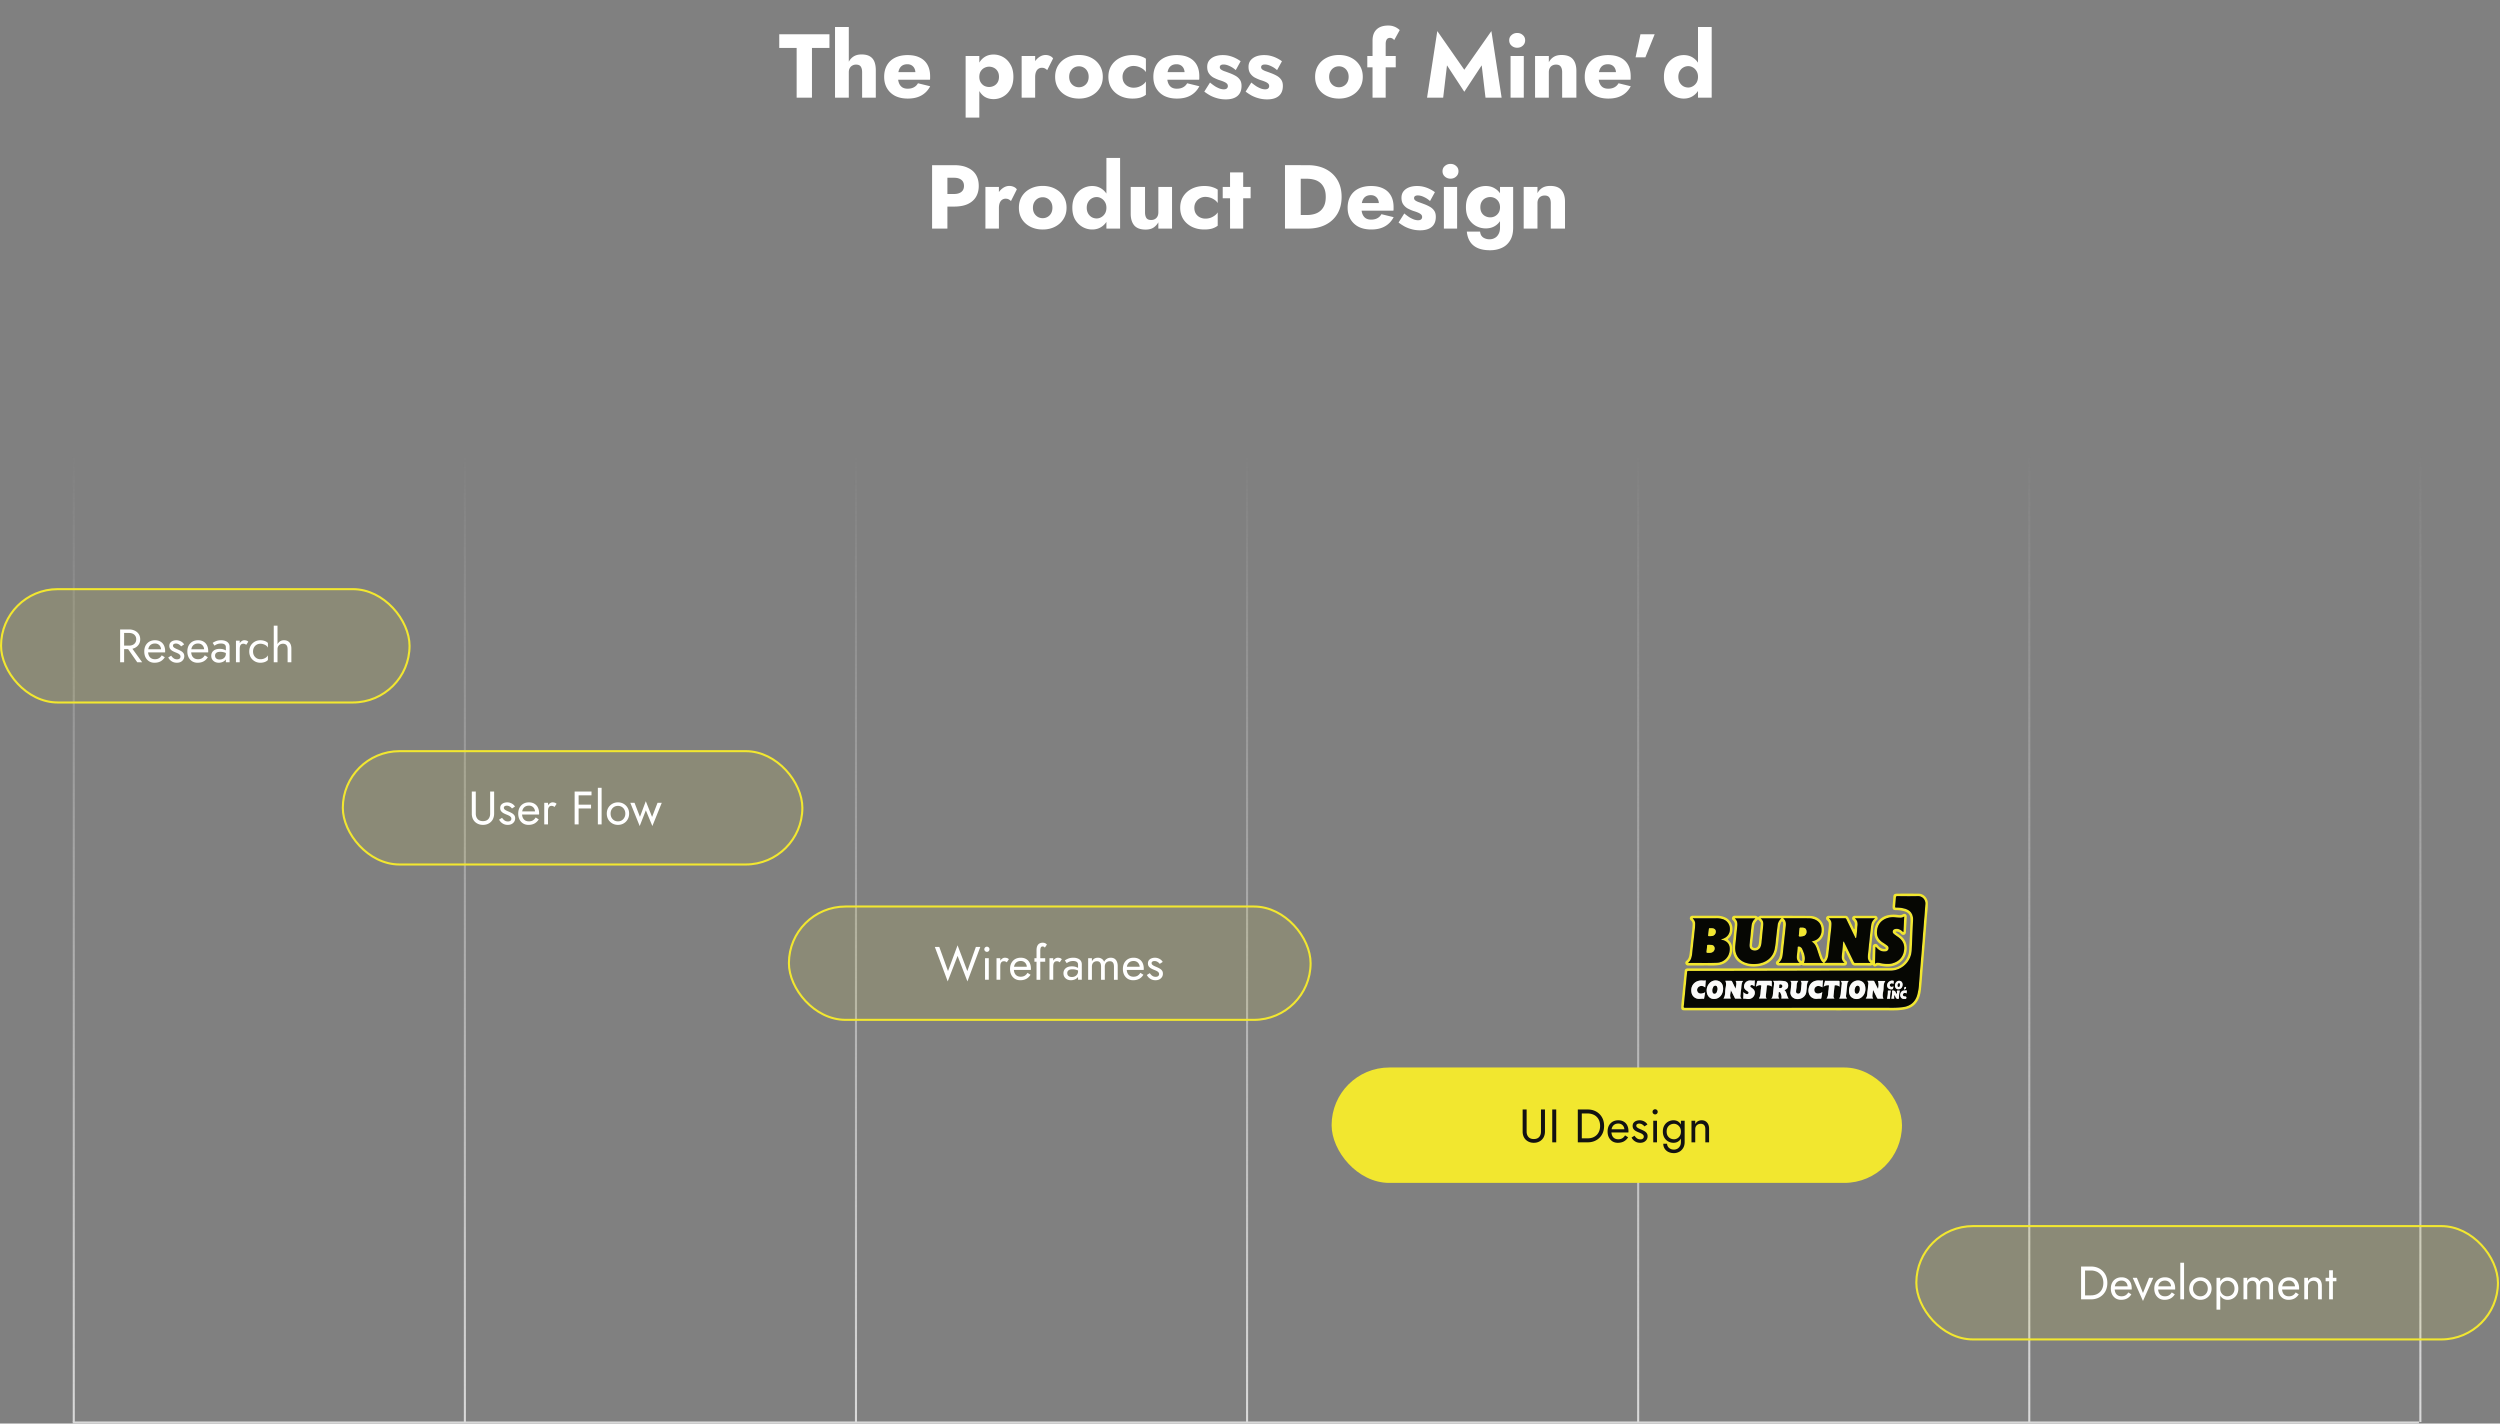 <svg xmlns="http://www.w3.org/2000/svg" width="1203" height="685" fill="none"><rect width="100%" height="100%" fill="#808080" stroke="none"/><path fill="#fff" d="M374.976 23.062v-6.584h24.155v6.584h-8.415V47h-7.369V23.062h-8.371Zm33.467-10.072V47h-6.628V12.99h6.628Zm6.409 21.801c0-1.191-.218-2.107-.654-2.747-.436-.64-1.192-.959-2.267-.959-.698 0-1.308.16-1.831.48-.524.29-.931.712-1.221 1.264-.291.523-.436 1.177-.436 1.962h-1.134c0-1.598.262-3.037.785-4.316.523-1.309 1.308-2.34 2.354-3.096 1.076-.785 2.442-1.177 4.099-1.177s2.98.29 3.968.872c1.017.581 1.758 1.438 2.224 2.572.465 1.134.697 2.53.697 4.186V47h-6.584V34.791Zm21.991 12.645c-2.326 0-4.346-.422-6.061-1.264-1.686-.872-2.994-2.093-3.924-3.663-.931-1.57-1.396-3.416-1.396-5.538 0-2.15.451-4.011 1.352-5.58.901-1.57 2.195-2.777 3.881-3.62 1.715-.843 3.735-1.264 6.06-1.264 2.326 0 4.288.407 5.887 1.22 1.599.785 2.819 1.934 3.662 3.445.843 1.512 1.265 3.343 1.265 5.494v.96c0 .29-.029.537-.087.74h-18.313v-3.662h12.383l-1.57 2.006c.145-.204.262-.45.349-.742.116-.32.174-.58.174-.784 0-.872-.16-1.628-.479-2.268a3.524 3.524 0 0 0-1.352-1.482c-.581-.349-1.265-.523-2.049-.523-.989 0-1.817.218-2.486.654-.668.436-1.177 1.104-1.526 2.005-.32.873-.494 1.977-.523 3.314 0 1.221.174 2.267.523 3.14.349.872.872 1.54 1.57 2.005.697.436 1.555.654 2.572.654 1.163 0 2.151-.218 2.965-.654.843-.436 1.512-1.09 2.006-1.962l5.886 1.44c-1.046 1.976-2.47 3.458-4.273 4.447-1.773.988-3.938 1.482-6.496 1.482Zm34.404 9.157h-6.584v-29.65h6.584v29.65Zm16.395-19.622c0 2.326-.465 4.288-1.396 5.887-.901 1.599-2.078 2.805-3.531 3.619a9.161 9.161 0 0 1-4.622 1.22c-1.744 0-3.256-.435-4.535-1.307-1.25-.902-2.209-2.151-2.878-3.75-.668-1.628-1.003-3.517-1.003-5.669 0-2.18.335-4.07 1.003-5.668.669-1.599 1.628-2.834 2.878-3.706 1.279-.901 2.791-1.352 4.535-1.352a9.16 9.16 0 0 1 4.622 1.221c1.453.814 2.63 2.02 3.531 3.62.931 1.569 1.396 3.53 1.396 5.885Zm-6.933 0c0-1.046-.218-1.933-.654-2.66a4.346 4.346 0 0 0-1.744-1.656 5.12 5.12 0 0 0-2.398-.567c-.756 0-1.497.189-2.224.567-.698.349-1.279.886-1.744 1.613-.465.727-.698 1.628-.698 2.703 0 1.076.233 1.977.698 2.704.465.727 1.046 1.279 1.744 1.657a5.09 5.09 0 0 0 2.224.523 5.12 5.12 0 0 0 2.398-.567 4.346 4.346 0 0 0 1.744-1.657c.436-.727.654-1.613.654-2.66Zm17.405-10.028V47h-6.496V26.943h6.496Zm5.8 6.802a4.362 4.362 0 0 0-1.134-.829c-.378-.203-.858-.305-1.439-.305a2.88 2.88 0 0 0-1.7.523c-.495.35-.873.858-1.134 1.526-.262.669-.393 1.483-.393 2.442l-1.569-2.31c0-1.6.305-3.024.915-4.274.64-1.25 1.468-2.238 2.486-2.965 1.017-.727 2.078-1.09 3.183-1.09.726 0 1.424.145 2.093.436.668.29 1.177.698 1.526 1.221l-2.834 5.625Zm3.814 3.226c0-2.122.494-3.967 1.483-5.537.988-1.57 2.354-2.79 4.098-3.663 1.744-.872 3.707-1.308 5.887-1.308 2.18 0 4.127.436 5.842 1.308 1.744.872 3.111 2.093 4.099 3.663 1.017 1.57 1.526 3.415 1.526 5.537 0 2.093-.509 3.925-1.526 5.494-.988 1.57-2.355 2.79-4.099 3.663-1.715.872-3.662 1.308-5.842 1.308-2.18 0-4.143-.436-5.887-1.308-1.744-.872-3.11-2.093-4.098-3.663-.989-1.57-1.483-3.4-1.483-5.494Zm6.759 0c0 1.047.218 1.948.654 2.704a4.762 4.762 0 0 0 1.7 1.7c.698.407 1.483.61 2.355.61.843 0 1.613-.203 2.311-.61a4.352 4.352 0 0 0 1.7-1.7c.436-.756.654-1.657.654-2.704 0-1.046-.218-1.947-.654-2.703a4.279 4.279 0 0 0-1.7-1.744 4.505 4.505 0 0 0-2.311-.61c-.872 0-1.657.203-2.355.61s-1.264.988-1.7 1.744c-.436.756-.654 1.657-.654 2.703Zm25.675 0c0 1.076.232 2.006.697 2.791a4.948 4.948 0 0 0 1.919 1.788 5.8 5.8 0 0 0 2.703.654 7.54 7.54 0 0 0 2.311-.35 7.994 7.994 0 0 0 2.049-1.046 5.526 5.526 0 0 0 1.57-1.613v6.41c-.697.552-1.57 1.003-2.616 1.351-1.046.32-2.325.48-3.837.48-2.209 0-4.2-.436-5.974-1.308-1.744-.872-3.124-2.093-4.142-3.663-.988-1.57-1.482-3.4-1.482-5.494 0-2.122.494-3.953 1.482-5.493 1.018-1.57 2.398-2.791 4.142-3.663 1.774-.872 3.765-1.308 5.974-1.308 1.512 0 2.791.174 3.837.523 1.046.32 1.919.727 2.616 1.22v6.454a5.342 5.342 0 0 0-1.613-1.613 7.728 7.728 0 0 0-2.093-1.003 7.54 7.54 0 0 0-2.224-.349 5.51 5.51 0 0 0-2.703.698 5.165 5.165 0 0 0-1.919 1.875c-.465.785-.697 1.671-.697 2.66Zm26.211 10.465c-2.325 0-4.346-.422-6.061-1.264-1.686-.872-2.994-2.093-3.924-3.663-.93-1.57-1.395-3.416-1.395-5.538 0-2.15.45-4.011 1.351-5.58.901-1.57 2.195-2.777 3.881-3.62 1.715-.843 3.735-1.264 6.061-1.264 2.325 0 4.287.407 5.886 1.22 1.599.785 2.82 1.934 3.663 3.445.843 1.512 1.264 3.343 1.264 5.494v.96c0 .29-.029.537-.087.74h-18.313v-3.662h12.383l-1.57 2.006c.146-.204.262-.45.349-.742.116-.32.175-.58.175-.784 0-.872-.16-1.628-.48-2.268a3.518 3.518 0 0 0-1.352-1.482c-.581-.349-1.264-.523-2.049-.523-.988 0-1.817.218-2.485.654-.669.436-1.178 1.104-1.526 2.005-.32.873-.495 1.977-.524 3.314 0 1.221.175 2.267.524 3.14.348.872.872 1.54 1.569 2.005.698.436 1.555.654 2.573.654 1.163 0 2.151-.218 2.965-.654.843-.436 1.511-1.09 2.005-1.962l5.887 1.44c-1.047 1.976-2.471 3.458-4.273 4.447-1.773.988-3.939 1.482-6.497 1.482Zm15.882-7.718c1.017.843 1.933 1.512 2.747 2.006.843.465 1.584.8 2.224 1.003.639.174 1.191.262 1.656.262.669 0 1.163-.146 1.483-.436.32-.291.48-.669.48-1.134 0-.436-.131-.8-.393-1.09-.261-.32-.712-.625-1.352-.916-.61-.29-1.453-.596-2.528-.915a21.235 21.235 0 0 1-2.747-1.221 6.427 6.427 0 0 1-2.093-1.962c-.553-.814-.829-1.86-.829-3.14 0-1.22.32-2.253.959-3.096.669-.843 1.556-1.482 2.66-1.918 1.134-.436 2.427-.654 3.881-.654 1.163 0 2.238.13 3.226.392 1.018.262 1.963.61 2.835 1.047a15.76 15.76 0 0 1 2.529 1.526l-2.355 4.273a10.817 10.817 0 0 0-2.878-1.919c-1.075-.523-2.064-.785-2.965-.785-.61 0-1.075.117-1.395.35a1.115 1.115 0 0 0-.436.915c0 .436.174.8.523 1.09.378.29.901.567 1.57.828.698.233 1.541.538 2.529.916a18.75 18.75 0 0 1 2.878 1.308c.901.494 1.613 1.12 2.136 1.875.552.756.829 1.759.829 3.009 0 2.15-.669 3.779-2.006 4.883-1.308 1.076-3.154 1.613-5.538 1.613-1.453 0-2.805-.174-4.055-.523a15.88 15.88 0 0 1-3.401-1.308 23.043 23.043 0 0 1-2.921-1.918l2.747-4.36Zm19.885 0c1.017.843 1.933 1.512 2.747 2.006.843.465 1.584.8 2.224 1.003.639.174 1.192.262 1.657.262.668 0 1.162-.146 1.482-.436.32-.291.48-.669.48-1.134 0-.436-.131-.8-.393-1.09-.261-.32-.712-.625-1.351-.916-.611-.29-1.454-.596-2.529-.915a21.235 21.235 0 0 1-2.747-1.221 6.427 6.427 0 0 1-2.093-1.962c-.552-.814-.829-1.86-.829-3.14 0-1.22.32-2.253.96-3.096.668-.843 1.555-1.482 2.659-1.918 1.134-.436 2.428-.654 3.881-.654 1.163 0 2.238.13 3.227.392 1.017.262 1.962.61 2.834 1.047a15.76 15.76 0 0 1 2.529 1.526l-2.355 4.273a10.817 10.817 0 0 0-2.878-1.919c-1.075-.523-2.063-.785-2.965-.785-.61 0-1.075.117-1.395.35a1.115 1.115 0 0 0-.436.915c0 .436.175.8.523 1.09.378.29.901.567 1.57.828.698.233 1.541.538 2.529.916a18.75 18.75 0 0 1 2.878 1.308c.901.494 1.613 1.12 2.136 1.875.553.756.829 1.759.829 3.009 0 2.15-.669 3.779-2.006 4.883-1.308 1.076-3.154 1.613-5.538 1.613-1.453 0-2.805-.174-4.055-.523a15.9 15.9 0 0 1-3.401-1.308 23.043 23.043 0 0 1-2.921-1.918l2.747-4.36Zm30.69-2.747c0-2.122.494-3.967 1.483-5.537.988-1.57 2.354-2.79 4.098-3.663 1.744-.872 3.706-1.308 5.887-1.308 2.18 0 4.127.436 5.842 1.308 1.744.872 3.111 2.093 4.099 3.663 1.017 1.57 1.526 3.415 1.526 5.537 0 2.093-.509 3.925-1.526 5.494-.988 1.57-2.355 2.79-4.099 3.663-1.715.872-3.662 1.308-5.842 1.308-2.181 0-4.143-.436-5.887-1.308-1.744-.872-3.11-2.093-4.098-3.663-.989-1.57-1.483-3.4-1.483-5.494Zm6.759 0c0 1.047.218 1.948.654 2.704a4.762 4.762 0 0 0 1.7 1.7c.698.407 1.483.61 2.355.61.843 0 1.613-.203 2.311-.61a4.352 4.352 0 0 0 1.7-1.7c.436-.756.654-1.657.654-2.704 0-1.046-.218-1.947-.654-2.703a4.279 4.279 0 0 0-1.7-1.744 4.505 4.505 0 0 0-2.311-.61c-.872 0-1.657.203-2.355.61s-1.264.988-1.7 1.744c-.436.756-.654 1.657-.654 2.703Zm18.349-10.028h13.692v5.45h-13.692v-5.45Zm12.95-7.63c-.29-.378-.61-.655-.959-.83a2.149 2.149 0 0 0-1.046-.26c-.436 0-.814.101-1.134.305-.291.203-.523.523-.698.959-.174.436-.261 1.003-.261 1.7V47h-6.323V19.53c0-1.511.277-2.805.829-3.88a5.958 5.958 0 0 1 2.529-2.486c1.133-.581 2.529-.872 4.186-.872 1.017 0 1.875.131 2.572.393.698.232 1.294.523 1.788.872.494.32.886.625 1.177.915l-2.66 4.84Zm25.401 12.12L694.458 47h-7.761l4.927-32.048 12.993 18.618 13.038-18.618L722.582 47h-7.762l-1.831-15.566-8.372 12.732-8.328-12.732ZM726.228 19.4c0-1.047.378-1.89 1.134-2.53.755-.668 1.656-1.002 2.703-1.002 1.075 0 1.977.334 2.703 1.003.756.64 1.134 1.482 1.134 2.529 0 1.046-.378 1.904-1.134 2.572-.726.669-1.628 1.003-2.703 1.003-1.047 0-1.948-.334-2.703-1.003-.756-.669-1.134-1.526-1.134-2.572Zm.654 7.543h6.366V47h-6.366V26.943Zm24.826 7.848c0-1.191-.233-2.107-.698-2.747-.436-.64-1.177-.959-2.224-.959-.697 0-1.308.145-1.831.436a3.02 3.02 0 0 0-1.221 1.265c-.29.552-.436 1.22-.436 2.005V47h-6.627V26.943h6.627v3.008c.582-1.104 1.366-1.962 2.355-2.572 1.017-.61 2.267-.916 3.75-.916 2.5 0 4.316.669 5.45 2.006 1.134 1.337 1.7 3.212 1.7 5.625V47h-6.845V34.791Zm22.246 12.645c-2.326 0-4.346-.422-6.061-1.264-1.686-.872-2.994-2.093-3.924-3.663-.93-1.57-1.396-3.416-1.396-5.538 0-2.15.451-4.011 1.352-5.58.901-1.57 2.195-2.777 3.881-3.62 1.715-.843 3.735-1.264 6.06-1.264 2.326 0 4.288.407 5.887 1.22 1.599.785 2.819 1.934 3.662 3.445.843 1.512 1.265 3.343 1.265 5.494v.96c0 .29-.029.537-.087.74H766.28v-3.662h12.383l-1.57 2.006c.145-.204.262-.45.349-.742.116-.32.174-.58.174-.784 0-.872-.16-1.628-.479-2.268a3.524 3.524 0 0 0-1.352-1.482c-.581-.349-1.264-.523-2.049-.523-.989 0-1.817.218-2.486.654-.668.436-1.177 1.104-1.526 2.005-.32.873-.494 1.977-.523 3.314 0 1.221.174 2.267.523 3.14.349.872.872 1.54 1.57 2.005.698.436 1.555.654 2.572.654 1.163 0 2.152-.218 2.965-.654.843-.436 1.512-1.09 2.006-1.962l5.887 1.44c-1.047 1.976-2.471 3.458-4.274 4.447-1.773.988-3.938 1.482-6.496 1.482Zm15.434-30.958h6.845l-4.491 11.119h-4.709l2.355-11.119Zm27.69-3.488h6.584V47h-6.584V12.99Zm-16.395 23.981c0-2.267.451-4.17 1.352-5.711.93-1.541 2.122-2.718 3.575-3.532a9.318 9.318 0 0 1 4.622-1.221c1.686 0 3.169.421 4.448 1.264 1.308.843 2.34 2.05 3.095 3.62.756 1.54 1.134 3.4 1.134 5.58 0 2.152-.378 4.012-1.134 5.582-.755 1.57-1.787 2.776-3.095 3.619-1.279.843-2.762 1.264-4.448 1.264a9.319 9.319 0 0 1-4.622-1.22c-1.453-.815-2.645-1.992-3.575-3.533-.901-1.57-1.352-3.473-1.352-5.712Zm6.933 0c0 1.047.218 1.963.654 2.747a4.9 4.9 0 0 0 1.744 1.788c.727.407 1.526.61 2.398.61.756 0 1.483-.203 2.18-.61.727-.407 1.323-.988 1.788-1.744.465-.785.698-1.715.698-2.79 0-1.076-.233-1.992-.698-2.748-.465-.784-1.061-1.38-1.788-1.787a4.265 4.265 0 0 0-2.18-.61c-.872 0-1.671.217-2.398.653-.727.407-1.308 1.003-1.744 1.788-.436.756-.654 1.657-.654 2.703ZM448.52 79.478h7.369V110h-7.369V79.478Zm4.622 6.06v-6.06h5.974c2.587 0 4.752.407 6.496 1.221 1.773.785 3.111 1.919 4.012 3.401.901 1.483 1.351 3.27 1.351 5.363 0 2.035-.45 3.808-1.351 5.32-.901 1.482-2.239 2.63-4.012 3.444-1.744.785-3.909 1.178-6.496 1.178h-5.974v-6.061h5.974c1.482 0 2.645-.334 3.488-1.003.843-.669 1.264-1.628 1.264-2.878 0-1.279-.421-2.253-1.264-2.921-.843-.669-2.006-1.003-3.488-1.003h-5.974Zm27.536 4.405V110h-6.497V89.943h6.497Zm5.799 6.802a4.362 4.362 0 0 0-1.134-.829c-.378-.203-.857-.305-1.439-.305a2.88 2.88 0 0 0-1.7.523c-.494.35-.872.858-1.134 1.526-.262.669-.392 1.483-.392 2.442l-1.57-2.31c0-1.6.305-3.024.916-4.274.639-1.25 1.468-2.238 2.485-2.965 1.017-.727 2.078-1.09 3.183-1.09.727 0 1.424.146 2.093.436.668.29 1.177.698 1.526 1.221l-2.834 5.625Zm3.814 3.226c0-2.122.495-3.967 1.483-5.537.988-1.57 2.354-2.79 4.099-3.663 1.744-.872 3.706-1.308 5.886-1.308s4.128.436 5.843 1.308c1.744.872 3.11 2.093 4.098 3.663 1.018 1.57 1.526 3.415 1.526 5.537 0 2.093-.508 3.925-1.526 5.494-.988 1.57-2.354 2.791-4.098 3.663-1.715.872-3.663 1.308-5.843 1.308s-4.142-.436-5.886-1.308c-1.745-.872-3.111-2.093-4.099-3.663-.988-1.569-1.483-3.401-1.483-5.494Zm6.759 0c0 1.047.218 1.948.654 2.704a4.774 4.774 0 0 0 1.7 1.7c.698.407 1.483.611 2.355.611.843 0 1.613-.204 2.311-.611a4.349 4.349 0 0 0 1.7-1.7c.436-.756.654-1.657.654-2.704 0-1.046-.218-1.947-.654-2.703a4.273 4.273 0 0 0-1.7-1.744 4.505 4.505 0 0 0-2.311-.61c-.872 0-1.657.203-2.355.61-.697.407-1.264.988-1.7 1.744-.436.756-.654 1.657-.654 2.703Zm35.355-23.981h6.584V110h-6.584V75.99ZM516.01 99.971c0-2.267.451-4.17 1.352-5.712.93-1.54 2.122-2.717 3.575-3.531a9.318 9.318 0 0 1 4.622-1.221c1.686 0 3.169.421 4.448 1.264 1.308.843 2.34 2.05 3.095 3.62.756 1.54 1.134 3.4 1.134 5.58 0 2.151-.378 4.012-1.134 5.582-.755 1.569-1.787 2.776-3.095 3.619-1.279.843-2.762 1.264-4.448 1.264a9.318 9.318 0 0 1-4.622-1.221c-1.453-.814-2.645-1.991-3.575-3.532-.901-1.569-1.352-3.473-1.352-5.712Zm6.933 0c0 1.047.218 1.963.654 2.747a4.897 4.897 0 0 0 1.744 1.788 4.825 4.825 0 0 0 2.398.611c.756 0 1.483-.204 2.18-.611.727-.407 1.323-.988 1.788-1.744.465-.785.698-1.715.698-2.79 0-1.076-.233-1.992-.698-2.748-.465-.784-1.061-1.38-1.788-1.787a4.265 4.265 0 0 0-2.18-.61c-.872 0-1.671.217-2.398.653-.727.407-1.308 1.003-1.744 1.788-.436.756-.654 1.657-.654 2.703Zm28.045 2.181c0 1.162.218 2.078.654 2.746.436.64 1.191.96 2.267.96.727 0 1.337-.146 1.831-.436.523-.291.93-.712 1.221-1.265.291-.552.436-1.221.436-2.005v-12.21h6.584V110h-6.584v-3.009c-.61 1.076-1.41 1.933-2.398 2.573-.988.61-2.224.916-3.706.916-2.5 0-4.331-.669-5.494-2.006-1.134-1.366-1.701-3.241-1.701-5.625V89.943h6.89v12.209Zm23.728-2.18c0 1.075.232 2.005.698 2.79a4.943 4.943 0 0 0 1.918 1.788 5.8 5.8 0 0 0 2.703.654 7.55 7.55 0 0 0 2.311-.349 8.035 8.035 0 0 0 2.05-1.047 5.528 5.528 0 0 0 1.569-1.613v6.41c-.697.552-1.569 1.003-2.616 1.351-1.046.32-2.325.48-3.837.48-2.209 0-4.2-.436-5.973-1.308-1.745-.872-3.125-2.093-4.143-3.663-.988-1.569-1.482-3.401-1.482-5.494 0-2.122.494-3.953 1.482-5.493 1.018-1.57 2.398-2.791 4.143-3.663 1.773-.872 3.764-1.308 5.973-1.308 1.512 0 2.791.174 3.837.523 1.047.32 1.919.727 2.616 1.22v6.454a5.331 5.331 0 0 0-1.613-1.613 7.714 7.714 0 0 0-2.093-1.003 7.54 7.54 0 0 0-2.224-.349 5.51 5.51 0 0 0-2.703.698 5.163 5.163 0 0 0-1.918 1.875c-.466.785-.698 1.671-.698 2.66Zm13.654-10.03h13.429v5.451H588.37v-5.45Zm3.531-6.976h6.323V110h-6.323V82.966Zm26.431-3.488h7.587V110h-7.587V79.478Zm10.9 30.522h-6.017v-6.54h5.756c1.163 0 2.282-.146 3.357-.436 1.105-.291 2.064-.771 2.878-1.439.843-.669 1.512-1.555 2.006-2.66.494-1.134.741-2.529.741-4.186s-.247-3.038-.741-4.142c-.494-1.134-1.163-2.035-2.006-2.703-.814-.67-1.773-1.149-2.878-1.44a12.804 12.804 0 0 0-3.357-.435h-5.756v-6.54h6.017c3.343 0 6.236.624 8.677 1.874 2.442 1.25 4.332 3.009 5.669 5.276 1.337 2.267 2.005 4.97 2.005 8.11 0 3.11-.668 5.814-2.005 8.11-1.337 2.268-3.227 4.026-5.669 5.276-2.441 1.25-5.334 1.875-8.677 1.875Zm30.627.436c-2.326 0-4.346-.421-6.061-1.264-1.686-.873-2.994-2.093-3.924-3.663-.93-1.57-1.395-3.416-1.395-5.538 0-2.15.45-4.011 1.351-5.58.901-1.57 2.195-2.777 3.881-3.62 1.715-.843 3.735-1.264 6.061-1.264 2.325 0 4.287.407 5.886 1.22 1.599.785 2.82 1.934 3.663 3.445.843 1.512 1.264 3.343 1.264 5.494v.959c0 .291-.029.538-.087.742h-18.313v-3.663h12.383l-1.57 2.006c.146-.204.262-.45.349-.741.116-.32.174-.582.174-.785 0-.872-.159-1.628-.479-2.268a3.524 3.524 0 0 0-1.352-1.482c-.581-.349-1.264-.523-2.049-.523-.989 0-1.817.218-2.486.654-.668.436-1.177 1.104-1.526 2.005-.319.873-.494 1.977-.523 3.314 0 1.221.175 2.268.523 3.14.349.872.872 1.54 1.57 2.005.698.436 1.555.654 2.573.654 1.162 0 2.151-.218 2.965-.654.843-.436 1.511-1.09 2.005-1.962l5.887 1.439c-1.047 1.977-2.471 3.459-4.273 4.448-1.774.988-3.939 1.482-6.497 1.482Zm15.882-7.718c1.017.843 1.933 1.512 2.747 2.006.843.465 1.584.799 2.223 1.003.64.174 1.192.262 1.657.262.669 0 1.163-.146 1.483-.436.32-.291.479-.669.479-1.134 0-.436-.13-.8-.392-1.09-.262-.32-.712-.625-1.352-.916-.61-.291-1.453-.596-2.529-.916a21.197 21.197 0 0 1-2.747-1.22 6.442 6.442 0 0 1-2.093-1.963c-.552-.813-.828-1.86-.828-3.139 0-1.22.32-2.253.959-3.096.669-.843 1.555-1.482 2.66-1.918 1.134-.436 2.427-.654 3.881-.654 1.162 0 2.238.13 3.226.392 1.018.262 1.962.61 2.834 1.047.902.436 1.745.944 2.529 1.526l-2.354 4.273a10.817 10.817 0 0 0-2.878-1.919c-1.075-.523-2.064-.785-2.965-.785-.61 0-1.075.117-1.395.35a1.115 1.115 0 0 0-.436.915c0 .436.174.8.523 1.09.378.29.901.567 1.57.828.697.233 1.54.538 2.529.916 1.046.378 2.005.814 2.877 1.308.902.494 1.614 1.119 2.137 1.875.552.756.828 1.759.828 3.009 0 2.151-.668 3.779-2.005 4.883-1.308 1.076-3.154 1.613-5.538 1.613-1.453 0-2.805-.174-4.055-.523a15.912 15.912 0 0 1-3.401-1.308 23.084 23.084 0 0 1-2.921-1.918l2.747-4.361ZM694.143 82.4c0-1.047.378-1.89 1.134-2.53.756-.668 1.657-1.002 2.703-1.002 1.076 0 1.977.334 2.704 1.003.756.64 1.133 1.482 1.133 2.529 0 1.046-.377 1.903-1.133 2.572-.727.669-1.628 1.003-2.704 1.003-1.046 0-1.947-.334-2.703-1.003-.756-.668-1.134-1.526-1.134-2.572Zm.654 7.543h6.366V110h-6.366V89.943Zm11.048 21.496h6.366c.087.814.32 1.497.698 2.049.406.553.944.959 1.613 1.221.668.291 1.424.436 2.267.436.93 0 1.773-.218 2.529-.654.756-.407 1.352-1.032 1.788-1.875.465-.814.697-1.831.697-3.052V89.943h6.323v19.621c0 2.558-.509 4.636-1.526 6.235-.989 1.599-2.311 2.762-3.968 3.488-1.657.756-3.517 1.134-5.581 1.134-2.471 0-4.52-.378-6.148-1.134-1.599-.755-2.805-1.816-3.619-3.183-.814-1.337-1.294-2.892-1.439-4.665Zm-.436-11.73c0-2.267.45-4.156 1.352-5.668.93-1.511 2.122-2.645 3.575-3.4a9.879 9.879 0 0 1 4.622-1.134c1.686 0 3.168.407 4.447 1.22 1.308.785 2.34 1.934 3.096 3.445.756 1.512 1.134 3.358 1.134 5.538 0 2.151-.378 3.997-1.134 5.537-.756 1.512-1.788 2.675-3.096 3.489-1.279.784-2.761 1.177-4.447 1.177a9.875 9.875 0 0 1-4.622-1.134c-1.453-.785-2.645-1.933-3.575-3.444-.902-1.512-1.352-3.387-1.352-5.625Zm6.933 0c0 1.018.218 1.905.654 2.661a4.336 4.336 0 0 0 1.744 1.656 5.118 5.118 0 0 0 2.398.567c.756 0 1.482-.174 2.18-.523a4.644 4.644 0 0 0 1.788-1.657c.465-.727.697-1.628.697-2.703 0-.814-.145-1.526-.436-2.137a4.175 4.175 0 0 0-1.09-1.526 4.365 4.365 0 0 0-1.482-.915 4.764 4.764 0 0 0-1.657-.306 5.12 5.12 0 0 0-2.398.567 4.34 4.34 0 0 0-1.744 1.657c-.436.727-.654 1.613-.654 2.66Zm33.894-1.918c0-1.191-.232-2.107-.697-2.747-.436-.64-1.178-.959-2.224-.959-.698 0-1.308.145-1.831.436a3 3 0 0 0-1.221 1.265c-.291.552-.436 1.22-.436 2.005V110h-6.628V89.943h6.628v3.008c.581-1.104 1.366-1.962 2.354-2.572 1.018-.61 2.268-.916 3.75-.916 2.5 0 4.317.669 5.45 2.006 1.134 1.337 1.701 3.212 1.701 5.625V110h-6.846V97.791Z"/><path fill="url(#a)" transform="matrix(1 0 0 -1 35 684.311)" d="M0 0h1v467.31H0z"/><path fill="url(#b)" transform="matrix(1 0 0 -1 223.197 684.311)" d="M0 0h1v467.31H0z"/><path fill="url(#c)" transform="matrix(1 0 0 -1 411.395 684.311)" d="M0 0h1v467.31H0z"/><path fill="url(#d)" transform="matrix(1 0 0 -1 599.59 684.311)" d="M0 0h1v467.31H0z"/><path fill="url(#e)" transform="matrix(1 0 0 -1 787.787 684.311)" d="M0 0h1v467.31H0z"/><path fill="url(#f)" transform="matrix(1 0 0 -1 975.984 684.311)" d="M0 0h1v467.31H0z"/><path fill="url(#g)" transform="matrix(1 0 0 -1 1164.18 684.311)" d="M0 0h1v467.31H0z"/><rect width="196.571" height="54.533" x=".5" y="283.5" fill="#F2E72F" fill-opacity=".1" stroke="#F2E72F" rx="27.267"/><path fill="#fff" d="M60.629 310.898h2.145l5.644 7.79h-2.37l-5.42-7.79Zm-2.823-8.015h1.92v15.805h-1.92v-15.805Zm1.061 1.693v-1.693h3.23c1.023 0 1.933.195 2.731.587.813.376 1.453.918 1.92 1.625.48.708.722 1.551.722 2.529 0 .963-.241 1.806-.723 2.529-.466.707-1.106 1.257-1.919 1.648-.798.376-1.708.565-2.732.565h-3.229v-1.694h3.23c.676 0 1.271-.12 1.783-.361a2.758 2.758 0 0 0 1.219-1.039c.301-.451.452-1.001.452-1.648s-.15-1.197-.452-1.648a2.758 2.758 0 0 0-1.22-1.039c-.511-.241-1.105-.361-1.783-.361h-3.229Zm15.48 14.337c-.964 0-1.822-.225-2.575-.677a4.877 4.877 0 0 1-1.738-1.919c-.406-.813-.61-1.754-.61-2.823 0-1.083.211-2.032.633-2.844a4.77 4.77 0 0 1 1.806-1.897c.782-.452 1.686-.677 2.71-.677 1.023 0 1.896.218 2.618.654.738.422 1.302 1.032 1.694 1.829.391.798.587 1.746.587 2.845 0 .106-.008.218-.023.339v.203h-8.873v-1.535h7.45l-.722 1.038c.045-.075.09-.188.136-.338a1.62 1.62 0 0 0 .067-.407c0-.617-.128-1.151-.383-1.603a2.656 2.656 0 0 0-1.016-1.061c-.437-.256-.949-.384-1.536-.384-.692 0-1.287.151-1.784.452-.481.286-.857.707-1.128 1.264-.256.542-.392 1.212-.407 2.01 0 .812.128 1.505.384 2.077.256.572.632 1.008 1.129 1.309.497.301 1.099.452 1.806.452.708 0 1.332-.151 1.874-.452.542-.316 1.001-.79 1.377-1.422l1.468.926c-.542.873-1.227 1.535-2.054 1.987-.813.436-1.777.654-2.89.654Zm8.03-3.409c.21.316.45.61.722.881.27.27.58.489.926.654.36.151.752.226 1.174.226.511 0 .91-.113 1.196-.339.301-.24.452-.564.452-.97 0-.362-.12-.663-.361-.904a2.613 2.613 0 0 0-.88-.632c-.362-.18-.746-.346-1.152-.497-.452-.18-.911-.391-1.378-.632a3.989 3.989 0 0 1-1.151-.971c-.301-.406-.452-.91-.452-1.512 0-.617.158-1.129.474-1.536a2.968 2.968 0 0 1 1.265-.903 4.648 4.648 0 0 1 1.625-.293c.557 0 1.077.09 1.558.271.497.18.934.421 1.31.722s.67.647.88 1.039l-1.445.925a3.533 3.533 0 0 0-1.083-.97 2.727 2.727 0 0 0-1.445-.384c-.377 0-.7.083-.971.248-.271.166-.407.422-.407.768 0 .271.106.512.316.722.211.211.482.399.813.565.331.165.678.323 1.039.474a12.94 12.94 0 0 1 1.648.79c.497.271.888.602 1.174.994.301.391.452.895.452 1.512 0 .903-.332 1.656-.994 2.258-.647.602-1.505.903-2.574.903-.692 0-1.317-.12-1.874-.361a4.843 4.843 0 0 1-1.422-.971 4.664 4.664 0 0 1-.858-1.196l1.422-.881Zm12.696 3.409c-.964 0-1.822-.225-2.574-.677a4.877 4.877 0 0 1-1.739-1.919c-.406-.813-.61-1.754-.61-2.823 0-1.083.211-2.032.633-2.844a4.77 4.77 0 0 1 1.806-1.897c.783-.452 1.686-.677 2.71-.677 1.023 0 1.896.218 2.618.654.738.422 1.302 1.032 1.694 1.829.391.798.587 1.746.587 2.845 0 .106-.008.218-.023.339v.203h-8.873v-1.535h7.45l-.722 1.038c.046-.075.09-.188.136-.338.045-.166.068-.301.068-.407 0-.617-.128-1.151-.384-1.603a2.656 2.656 0 0 0-1.016-1.061c-.437-.256-.949-.384-1.536-.384-.692 0-1.287.151-1.783.452-.482.286-.858.707-1.13 1.264-.255.542-.39 1.212-.406 2.01 0 .812.128 1.505.384 2.077.256.572.632 1.008 1.13 1.309.496.301 1.098.452 1.805.452.708 0 1.332-.151 1.874-.452.542-.316 1.001-.79 1.378-1.422l1.467.926c-.542.873-1.227 1.535-2.054 1.987-.813.436-1.777.654-2.89.654Zm8.413-3.432c0 .392.091.73.271 1.016.196.286.459.505.791.655.346.136.737.203 1.174.203.557 0 1.053-.113 1.49-.338a2.611 2.611 0 0 0 1.467-2.394l.362 1.355c0 .662-.204 1.212-.61 1.648-.391.437-.881.76-1.468.971a4.928 4.928 0 0 1-1.716.316 4.217 4.217 0 0 1-1.783-.384 3.33 3.33 0 0 1-1.31-1.151c-.331-.497-.497-1.099-.497-1.806 0-1.009.354-1.814 1.062-2.416.722-.617 1.723-.926 3.003-.926.752 0 1.377.09 1.874.271.511.166.918.361 1.219.587.301.211.504.384.609.519v1.062a5.29 5.29 0 0 0-1.625-.768 6.218 6.218 0 0 0-1.784-.248c-.587 0-1.069.075-1.445.225-.361.151-.632.362-.813.633a1.71 1.71 0 0 0-.271.97Zm-.271-4.786-.88-1.332c.391-.286.926-.572 1.603-.858.692-.286 1.52-.429 2.484-.429.812 0 1.52.128 2.122.384.617.24 1.091.594 1.422 1.061.347.466.52 1.038.52 1.716v7.451h-1.807v-7.203c0-.361-.06-.655-.18-.881a1.35 1.35 0 0 0-.52-.564 2.203 2.203 0 0 0-.745-.293 4.32 4.32 0 0 0-.903-.091c-.512 0-.978.06-1.4.181-.406.12-.752.263-1.038.429a7.85 7.85 0 0 0-.678.429Zm12.135-2.394v10.387h-1.806v-10.387h1.806Zm3.138 1.987a2.81 2.81 0 0 0-.654-.383c-.196-.091-.444-.136-.745-.136-.452 0-.806.113-1.062.339-.256.226-.436.534-.542.925-.09.392-.135.836-.135 1.333h-.813c0-.828.143-1.558.429-2.191.301-.647.685-1.159 1.152-1.535.466-.376.94-.564 1.422-.564.376 0 .723.052 1.039.158.331.09.632.278.903.564l-.994 1.49Zm3.277 3.206c0 .723.151 1.363.452 1.92a3.7 3.7 0 0 0 1.264 1.332 3.562 3.562 0 0 0 1.829.474c.557 0 1.076-.083 1.558-.248a4.602 4.602 0 0 0 1.287-.7c.361-.301.617-.618.767-.949v2.258c-.361.422-.88.753-1.558.994a6.341 6.341 0 0 1-2.054.338c-1.009 0-1.919-.233-2.732-.7a5.272 5.272 0 0 1-1.942-1.919c-.466-.828-.7-1.761-.7-2.8 0-1.053.234-1.986.7-2.799a5.272 5.272 0 0 1 1.942-1.919c.813-.467 1.723-.7 2.732-.7.707 0 1.392.12 2.054.361.678.226 1.197.549 1.558.971v2.258c-.15-.347-.406-.663-.767-.949a4.209 4.209 0 0 0-1.287-.677 4.394 4.394 0 0 0-1.558-.271c-.678 0-1.287.158-1.829.474-.527.316-.948.76-1.264 1.332-.301.557-.452 1.197-.452 1.919Zm11.775-12.418v17.612h-1.806v-17.612h1.806Zm4.855 11.29c0-.858-.188-1.506-.565-1.942-.361-.437-.91-.655-1.648-.655-.527 0-.993.113-1.4.339-.391.226-.7.534-.925.925a2.767 2.767 0 0 0-.317 1.333h-.587c0-.828.159-1.558.475-2.191.316-.647.745-1.159 1.287-1.535.556-.376 1.196-.564 1.919-.564.722 0 1.347.15 1.874.451.542.301.956.753 1.242 1.355.301.602.451 1.355.451 2.258v6.548h-1.806v-6.322Z"/><rect width="221.134" height="54.533" x="164.965" y="361.461" fill="#F2E72F" fill-opacity=".1" stroke="#F2E72F" rx="27.267"/><path fill="#fff" d="M227.031 380.902h1.919v10.612c0 1.084.294 1.957.881 2.619.587.662 1.445.994 2.574.994 1.129 0 1.987-.332 2.574-.994.587-.662.88-1.535.88-2.619v-10.612h1.92v10.612c0 .783-.128 1.505-.384 2.168a4.623 4.623 0 0 1-1.084 1.715 4.917 4.917 0 0 1-1.693 1.129c-.663.271-1.4.407-2.213.407-.813 0-1.55-.136-2.213-.407a5.161 5.161 0 0 1-1.716-1.129 5.036 5.036 0 0 1-1.083-1.715 6.299 6.299 0 0 1-.362-2.168v-10.612Zm14.563 12.621c.21.317.451.61.722.881.271.271.58.489.926.655.361.15.753.226 1.174.226.512 0 .911-.113 1.197-.339.301-.241.451-.565.451-.971 0-.361-.12-.662-.361-.903a2.582 2.582 0 0 0-.881-.632 11.55 11.55 0 0 0-1.151-.497 15.719 15.719 0 0 1-1.377-.632 4 4 0 0 1-1.152-.971c-.301-.406-.451-.911-.451-1.513 0-.617.158-1.129.474-1.535a2.948 2.948 0 0 1 1.264-.903 4.629 4.629 0 0 1 1.626-.294c.557 0 1.076.091 1.558.271a4.6 4.6 0 0 1 1.309.723c.376.301.67.647.881 1.038l-1.445.926a3.556 3.556 0 0 0-1.084-.971 2.726 2.726 0 0 0-1.445-.384c-.376 0-.7.083-.971.249-.271.165-.406.421-.406.767 0 .271.105.512.316.723.211.211.481.399.813.564.331.166.677.324 1.038.474a12.89 12.89 0 0 1 1.648.791c.497.271.888.602 1.174.993.302.391.452.896.452 1.513 0 .903-.331 1.656-.993 2.258-.648.602-1.506.903-2.574.903-.693 0-1.317-.121-1.874-.361a4.872 4.872 0 0 1-1.423-.971 4.7 4.7 0 0 1-.858-1.197l1.423-.881Zm12.696 3.41c-.963 0-1.821-.226-2.574-.678a4.872 4.872 0 0 1-1.739-1.919c-.406-.813-.609-1.753-.609-2.822 0-1.084.211-2.032.632-2.845a4.769 4.769 0 0 1 1.806-1.896c.783-.452 1.686-.678 2.71-.678 1.023 0 1.896.218 2.619.655.737.421 1.302 1.031 1.693 1.829.392.798.587 1.746.587 2.845 0 .105-.007.218-.022.338v.204h-8.874v-1.536h7.451l-.722 1.039a1.55 1.55 0 0 0 .135-.339c.045-.165.068-.301.068-.406 0-.617-.128-1.152-.384-1.603a2.641 2.641 0 0 0-1.016-1.061c-.436-.256-.948-.384-1.535-.384-.693 0-1.287.15-1.784.451-.482.286-.858.708-1.129 1.265-.256.542-.391 1.211-.406 2.009 0 .813.128 1.505.384 2.077.255.572.632 1.009 1.128 1.31.497.301 1.099.451 1.807.451.707 0 1.332-.15 1.874-.451.542-.316 1.001-.79 1.377-1.423l1.468.926c-.542.873-1.227 1.535-2.055 1.987-.813.437-1.776.655-2.89.655Zm9.407-10.612v10.386h-1.806v-10.386h1.806Zm3.139 1.987a2.808 2.808 0 0 0-.655-.384c-.196-.09-.444-.135-.745-.135-.452 0-.806.113-1.062.338-.255.226-.436.535-.541.926a5.901 5.901 0 0 0-.136 1.332h-.813c0-.828.143-1.558.429-2.19.301-.647.685-1.159 1.152-1.535.466-.377.941-.565 1.422-.565.377 0 .723.053 1.039.158.331.091.632.279.903.565l-.993 1.49Zm10.737-5.599v-1.807h7.067v1.807h-7.067Zm0 6.321v-1.806h6.841v1.806h-6.841Zm-1.061-8.128h1.919v15.805h-1.919v-15.805Zm11.176-1.806h1.807v17.611h-1.807v-17.611Zm4.301 12.418c0-1.054.233-1.987.7-2.8a5.284 5.284 0 0 1 1.941-1.919c.813-.466 1.724-.7 2.732-.7 1.024 0 1.935.234 2.732.7a5.119 5.119 0 0 1 1.92 1.919c.481.813.722 1.746.722 2.8 0 1.039-.241 1.972-.722 2.8a5.112 5.112 0 0 1-1.92 1.919c-.797.467-1.708.7-2.732.7-1.008 0-1.919-.233-2.732-.7a5.277 5.277 0 0 1-1.941-1.919c-.467-.828-.7-1.761-.7-2.8Zm1.829 0c0 .723.15 1.362.451 1.919a3.702 3.702 0 0 0 1.265 1.332 3.558 3.558 0 0 0 1.828.474c.678 0 1.28-.158 1.807-.474a3.464 3.464 0 0 0 1.264-1.332c.316-.557.474-1.196.474-1.919 0-.722-.158-1.362-.474-1.919a3.268 3.268 0 0 0-1.264-1.332c-.527-.316-1.129-.474-1.807-.474-.677 0-1.287.158-1.828.474-.527.316-.949.76-1.265 1.332-.301.557-.451 1.197-.451 1.919Zm9.488-5.193h2.032l2.597 6.751 2.822-7.541 3.025 7.586 2.62-6.796h2.032l-4.516 11.176-3.138-7.563-2.958 7.563-4.516-11.176Z"/><rect width="251.036" height="54.533" x="379.623" y="436.219" fill="#F2E72F" fill-opacity=".1" stroke="#F2E72F" rx="27.267"/><path fill="#fff" d="m465.48 467.288 4.109-11.628h2.145l-6.209 16.595-4.741-12.282-4.742 12.282-6.209-16.595h2.145l4.2 11.628 4.606-12.418 4.696 12.418Zm8.179-10.499c0-.346.12-.64.361-.881a1.25 1.25 0 0 1 .88-.361c.347 0 .64.121.881.361.241.241.361.535.361.881 0 .331-.12.625-.361.881-.241.24-.534.361-.881.361a1.25 1.25 0 0 1-.88-.361 1.249 1.249 0 0 1-.361-.881Zm.338 4.29h1.807v10.386h-1.807v-10.386Zm7.333 0v10.386h-1.806v-10.386h1.806Zm3.138 1.987a2.804 2.804 0 0 0-.654-.384c-.196-.09-.445-.136-.746-.136-.451 0-.805.113-1.061.339-.256.226-.436.534-.542.926-.09.391-.135.835-.135 1.332h-.813c0-.828.143-1.558.429-2.19.301-.647.685-1.159 1.152-1.535.466-.377.94-.565 1.422-.565.376 0 .722.053 1.039.158.331.09.632.279.903.565l-.994 1.49Zm6.483 8.625c-.963 0-1.821-.226-2.574-.678a4.87 4.87 0 0 1-1.738-1.919c-.407-.813-.61-1.753-.61-2.822 0-1.084.211-2.032.632-2.845a4.778 4.778 0 0 1 1.806-1.897c.783-.451 1.686-.677 2.71-.677 1.023 0 1.896.218 2.619.655.737.421 1.302 1.031 1.693 1.829.392.797.587 1.746.587 2.845 0 .105-.007.218-.022.338v.203h-8.874v-1.535h7.451l-.722 1.039c.045-.076.09-.188.135-.339.045-.166.068-.301.068-.406 0-.618-.128-1.152-.384-1.603a2.65 2.65 0 0 0-1.016-1.062c-.436-.256-.948-.383-1.535-.383-.693 0-1.287.15-1.784.451-.482.286-.858.708-1.129 1.264-.256.542-.391 1.212-.406 2.01 0 .813.128 1.505.384 2.077.256.572.632 1.009 1.129 1.31.496.301 1.098.451 1.806.451.707 0 1.332-.15 1.874-.451.542-.316 1.001-.791 1.377-1.423l1.468.926c-.542.873-1.227 1.535-2.055 1.987-.813.436-1.776.655-2.89.655Zm6.811-10.612h5.193v1.693h-5.193v-1.693Zm5.012-5.058c-.15-.256-.331-.414-.542-.474a1.573 1.573 0 0 0-.564-.113.9.9 0 0 0-.587.203c-.151.121-.271.332-.361.633-.091.301-.136.7-.136 1.196v13.999h-1.806v-14.224c0-.828.12-1.506.361-2.033.241-.526.58-.918 1.016-1.174.452-.271.993-.406 1.626-.406.331 0 .624.045.88.135.256.091.474.204.655.339a1.8 1.8 0 0 1 .452.429l-.994 1.49Zm4.045 5.058v10.386h-1.807v-10.386h1.807Zm3.138 1.987a2.787 2.787 0 0 0-.655-.384c-.195-.09-.444-.136-.745-.136-.451 0-.805.113-1.061.339-.256.226-.437.534-.542.926-.09.391-.135.835-.135 1.332h-.813c0-.828.143-1.558.429-2.19.301-.647.685-1.159 1.151-1.535.467-.377.941-.565 1.423-.565.376 0 .722.053 1.038.158.331.09.633.279.903.565l-.993 1.49Zm3.607 5.193c0 .391.091.73.271 1.016.196.286.459.504.791.655.346.135.737.203 1.174.203.557 0 1.053-.113 1.49-.339a2.604 2.604 0 0 0 1.467-2.393l.362 1.354c0 .663-.204 1.212-.61 1.649a3.54 3.54 0 0 1-1.468.971 4.942 4.942 0 0 1-1.715.316 4.219 4.219 0 0 1-1.784-.384 3.34 3.34 0 0 1-1.31-1.152c-.331-.496-.496-1.099-.496-1.806 0-1.008.353-1.814 1.061-2.416.722-.617 1.723-.926 3.003-.926.752 0 1.377.091 1.874.271.511.166.918.362 1.219.587.301.211.504.384.61.52v1.061a5.352 5.352 0 0 0-1.626-.768 6.253 6.253 0 0 0-1.784-.248c-.587 0-1.069.075-1.445.226-.361.15-.632.361-.813.632-.18.271-.271.594-.271.971Zm-.271-4.787-.88-1.332c.391-.286.926-.572 1.603-.858.692-.286 1.52-.429 2.484-.429.812 0 1.52.128 2.122.384.617.241 1.091.594 1.422 1.061.347.467.52 1.039.52 1.716v7.451h-1.807v-7.203c0-.361-.06-.654-.18-.88a1.357 1.357 0 0 0-.519-.565 2.217 2.217 0 0 0-.746-.293 4.39 4.39 0 0 0-.903-.09c-.511 0-.978.06-1.4.18a4.858 4.858 0 0 0-1.038.429 8.371 8.371 0 0 0-.678.429Zm24.553 1.445v6.548h-1.806v-6.322c0-.888-.166-1.543-.497-1.964-.316-.422-.813-.633-1.49-.633-.497 0-.926.106-1.287.317-.361.195-.64.489-.835.88-.196.391-.294.858-.294 1.4v6.322h-1.806v-6.322c0-.888-.166-1.543-.497-1.964-.316-.422-.813-.633-1.49-.633-.497 0-.926.106-1.287.317-.361.195-.64.489-.835.88-.196.391-.294.858-.294 1.4v6.322h-1.806v-10.386h1.806v1.513c.316-.587.708-1.024 1.174-1.31.482-.286 1.046-.429 1.694-.429.722 0 1.339.173 1.851.519.527.332.911.806 1.151 1.423.362-.647.813-1.129 1.355-1.445.542-.331 1.159-.497 1.852-.497.707 0 1.309.158 1.806.474.497.316.873.783 1.129 1.4.271.602.406 1.332.406 2.19Zm7.412 6.774c-.963 0-1.821-.226-2.574-.678a4.87 4.87 0 0 1-1.738-1.919c-.407-.813-.61-1.753-.61-2.822 0-1.084.211-2.032.632-2.845a4.778 4.778 0 0 1 1.806-1.897c.783-.451 1.686-.677 2.71-.677 1.023 0 1.896.218 2.619.655.737.421 1.302 1.031 1.693 1.829.392.797.587 1.746.587 2.845 0 .105-.007.218-.022.338v.203h-8.874v-1.535h7.451l-.722 1.039c.045-.076.09-.188.135-.339.045-.166.068-.301.068-.406 0-.618-.128-1.152-.384-1.603a2.65 2.65 0 0 0-1.016-1.062c-.436-.256-.948-.383-1.535-.383-.693 0-1.287.15-1.784.451-.482.286-.858.708-1.129 1.264-.256.542-.391 1.212-.406 2.01 0 .813.128 1.505.384 2.077.255.572.632 1.009 1.129 1.31.496.301 1.098.451 1.806.451.707 0 1.332-.15 1.874-.451.542-.316 1.001-.791 1.377-1.423l1.468.926c-.542.873-1.227 1.535-2.055 1.987-.813.436-1.776.655-2.89.655Zm8.03-3.41c.211.316.451.61.722.881.271.271.58.489.926.655.361.15.753.225 1.174.225.512 0 .911-.112 1.197-.338.301-.241.451-.565.451-.971 0-.361-.12-.662-.361-.903a2.588 2.588 0 0 0-.88-.632 11.34 11.34 0 0 0-1.152-.497 16.158 16.158 0 0 1-1.377-.632 4 4 0 0 1-1.152-.971c-.301-.407-.451-.911-.451-1.513 0-.617.158-1.129.474-1.535a2.954 2.954 0 0 1 1.264-.903 4.629 4.629 0 0 1 1.626-.294c.557 0 1.076.09 1.558.271.497.181.933.421 1.309.722.377.302.67.648.881 1.039l-1.445.926a3.531 3.531 0 0 0-1.084-.971 2.726 2.726 0 0 0-1.445-.384c-.376 0-.7.083-.971.248-.271.166-.406.422-.406.768 0 .271.105.512.316.723.211.21.482.399.813.564.331.166.677.324 1.038.474a12.97 12.97 0 0 1 1.649.79c.496.271.888.603 1.174.994.301.391.451.896.451 1.513 0 .903-.331 1.655-.993 2.257-.647.603-1.505.904-2.574.904-.693 0-1.317-.121-1.874-.362a4.87 4.87 0 0 1-1.423-.97 4.7 4.7 0 0 1-.858-1.197l1.423-.881Z"/><rect width="279.871" height="54.533" x="922.141" y="590.002" fill="#F2E72F" fill-opacity=".1" stroke="#F2E72F" rx="27.267"/><path fill="#fff" d="M1001.41 609.445h1.92v15.805h-1.92v-15.805Zm4.74 15.805h-3.68v-1.919h3.68c.89 0 1.7-.136 2.44-.407a5.459 5.459 0 0 0 1.89-1.196c.53-.527.94-1.159 1.22-1.897.29-.737.43-1.565.43-2.483 0-.919-.14-1.746-.43-2.484a5.069 5.069 0 0 0-1.22-1.874 5.056 5.056 0 0 0-1.89-1.197c-.74-.286-1.55-.429-2.44-.429h-3.68v-1.919h3.68c1.53 0 2.9.331 4.09.994a7.207 7.207 0 0 1 2.8 2.777c.67 1.174 1.01 2.551 1.01 4.132 0 1.58-.34 2.965-1.01 4.154a7.26 7.26 0 0 1-2.8 2.755c-1.19.662-2.56.993-4.09.993Zm14.51.226c-.96 0-1.82-.226-2.57-.678a4.845 4.845 0 0 1-1.74-1.919c-.41-.813-.61-1.753-.61-2.822 0-1.084.21-2.032.63-2.845a4.778 4.778 0 0 1 1.81-1.896c.78-.452 1.68-.678 2.71-.678 1.02 0 1.89.218 2.61.655a4.147 4.147 0 0 1 1.7 1.829c.39.798.59 1.746.59 2.845 0 .105-.01.218-.03.338v.204h-8.87v-1.536h7.45l-.72 1.039c.04-.075.09-.188.13-.339.05-.165.07-.301.07-.406 0-.617-.13-1.152-.38-1.603a2.625 2.625 0 0 0-1.02-1.061c-.44-.256-.95-.384-1.53-.384-.7 0-1.29.15-1.79.451-.48.286-.86.708-1.13 1.265-.25.542-.39 1.211-.4 2.009 0 .813.12 1.505.38 2.077.26.572.63 1.009 1.13 1.31.5.301 1.1.451 1.81.451.7 0 1.33-.15 1.87-.451.54-.316 1-.79 1.38-1.423l1.46.926c-.54.873-1.22 1.535-2.05 1.987-.81.437-1.78.655-2.89.655Zm5.58-10.612h2.03l2.93 7.338 2.94-7.338h2.03l-4.97 11.176-4.96-11.176Zm15.32 10.612c-.96 0-1.82-.226-2.57-.678a4.845 4.845 0 0 1-1.74-1.919c-.41-.813-.61-1.753-.61-2.822 0-1.084.21-2.032.63-2.845a4.778 4.778 0 0 1 1.81-1.896c.78-.452 1.68-.678 2.71-.678 1.02 0 1.89.218 2.62.655.73.421 1.3 1.031 1.69 1.829.39.798.59 1.746.59 2.845 0 .105-.01.218-.02.338v.204h-8.88v-1.536h7.45l-.72 1.039c.05-.075.09-.188.14-.339.04-.165.06-.301.06-.406 0-.617-.12-1.152-.38-1.603a2.625 2.625 0 0 0-1.02-1.061c-.43-.256-.94-.384-1.53-.384-.69 0-1.29.15-1.79.451-.48.286-.85.708-1.12 1.265-.26.542-.4 1.211-.41 2.009 0 .813.13 1.505.38 2.077.26.572.64 1.009 1.13 1.31.5.301 1.1.451 1.81.451s1.33-.15 1.87-.451c.54-.316 1-.79 1.38-1.423l1.47.926c-.54.873-1.23 1.535-2.06 1.987-.81.437-1.77.655-2.89.655Zm7.6-17.837h1.81v17.611h-1.81v-17.611Zm4.3 12.418c0-1.054.24-1.987.7-2.8a5.308 5.308 0 0 1 1.95-1.919c.81-.466 1.72-.7 2.73-.7 1.02 0 1.93.234 2.73.7a5.155 5.155 0 0 1 1.92 1.919c.48.813.72 1.746.72 2.8 0 1.039-.24 1.972-.72 2.8a5.155 5.155 0 0 1-1.92 1.919c-.8.466-1.71.7-2.73.7-1.01 0-1.92-.234-2.73-.7a5.308 5.308 0 0 1-1.95-1.919c-.46-.828-.7-1.761-.7-2.8Zm1.83 0c0 .723.15 1.362.45 1.919.32.557.74 1.001 1.27 1.332.54.316 1.15.474 1.83.474.67 0 1.28-.158 1.8-.474.55-.331.97-.775 1.27-1.332.31-.557.47-1.196.47-1.919 0-.723-.16-1.362-.47-1.919a3.224 3.224 0 0 0-1.27-1.332c-.52-.316-1.13-.474-1.8-.474-.68 0-1.29.158-1.83.474-.53.316-.95.76-1.27 1.332-.3.557-.45 1.196-.45 1.919Zm13.1 10.16h-1.81v-15.353h1.81v15.353Zm8.69-10.16c0 1.114-.23 2.077-.7 2.89-.47.813-1.09 1.437-1.88 1.874-.76.437-1.62.655-2.57.655-.86 0-1.62-.218-2.28-.655-.65-.437-1.16-1.061-1.54-1.874-.36-.813-.54-1.776-.54-2.89 0-1.129.18-2.092.54-2.89.38-.813.89-1.438 1.54-1.874.66-.437 1.42-.655 2.28-.655.95 0 1.81.218 2.57.655.79.436 1.41 1.061 1.88 1.874.47.798.7 1.761.7 2.89Zm-1.83 0c0-.798-.17-1.475-.5-2.032a3.11 3.11 0 0 0-1.28-1.264 3.667 3.667 0 0 0-1.77-.429c-.52 0-1.04.143-1.55.429-.51.286-.94.707-1.27 1.264-.33.557-.49 1.234-.49 2.032s.16 1.475.49 2.032c.33.557.76.978 1.27 1.264.51.286 1.03.429 1.55.429.65 0 1.24-.143 1.77-.429a3.11 3.11 0 0 0 1.28-1.264c.33-.557.5-1.234.5-2.032Zm18.54-1.355v6.548h-1.8v-6.322c0-.888-.17-1.543-.5-1.964-.32-.422-.81-.632-1.49-.632-.5 0-.93.105-1.29.316-.36.195-.64.489-.83.88-.2.392-.3.858-.3 1.4v6.322h-1.8v-6.322c0-.888-.17-1.543-.5-1.964-.31-.422-.81-.632-1.49-.632-.5 0-.92.105-1.29.316-.36.195-.64.489-.83.88-.2.392-.29.858-.29 1.4v6.322h-1.81v-10.386h1.81v1.513c.31-.587.7-1.024 1.17-1.31.48-.286 1.05-.429 1.69-.429.73 0 1.34.173 1.85.52.53.331.91.805 1.16 1.422.36-.647.81-1.129 1.35-1.445.54-.331 1.16-.497 1.85-.497.71 0 1.31.158 1.81.474.49.316.87.783 1.13 1.4.27.602.4 1.332.4 2.19Zm7.42 6.774c-.97 0-1.83-.226-2.58-.678a4.845 4.845 0 0 1-1.74-1.919c-.4-.813-.61-1.753-.61-2.822 0-1.084.21-2.032.64-2.845a4.688 4.688 0 0 1 1.8-1.896c.78-.452 1.69-.678 2.71-.678s1.9.218 2.62.655c.74.421 1.3 1.031 1.69 1.829.39.798.59 1.746.59 2.845 0 .105-.01.218-.02.338v.204h-8.88v-1.536h7.46l-.73 1.039c.05-.075.09-.188.14-.339.04-.165.07-.301.07-.406 0-.617-.13-1.152-.39-1.603a2.667 2.667 0 0 0-1.01-1.061c-.44-.256-.95-.384-1.54-.384-.69 0-1.29.15-1.78.451-.48.286-.86.708-1.13 1.265-.26.542-.39 1.211-.41 2.009 0 .813.13 1.505.39 2.077.25.572.63 1.009 1.12 1.31.5.301 1.1.451 1.81.451s1.33-.15 1.88-.451c.54-.316 1-.79 1.37-1.423l1.47.926c-.54.873-1.23 1.535-2.05 1.987-.82.437-1.78.655-2.89.655Zm14.26-6.548c0-.858-.19-1.505-.57-1.942-.37-.436-.92-.654-1.65-.654-.52 0-.99.112-1.4.338-.39.211-.7.512-.92.903-.21.392-.32.843-.32 1.355v6.322h-1.8v-10.386h1.8v1.626c.35-.633.78-1.099 1.29-1.4.53-.301 1.13-.452 1.81-.452 1.09 0 1.96.369 2.59 1.107.65.722.97 1.708.97 2.957v6.548h-1.8v-6.322Zm3.62-4.064h5.19v1.693h-5.19v-1.693Zm1.69-3.613h1.81v13.999h-1.81v-13.999Z"/><rect width="274.463" height="55.533" x="640.77" y="513.678" fill="#F2E72F" rx="27.767"/><path fill="#121212" d="M732.693 533.883h1.92v10.611c0 1.084.293 1.957.88 2.62.587.662 1.445.993 2.574.993 1.129 0 1.987-.331 2.574-.993.587-.663.88-1.536.88-2.62v-10.611h1.92v10.611c0 .783-.128 1.506-.384 2.168a4.635 4.635 0 0 1-1.084 1.716 4.917 4.917 0 0 1-1.693 1.129c-.663.271-1.4.406-2.213.406-.813 0-1.55-.135-2.213-.406a5.161 5.161 0 0 1-1.716-1.129 5.066 5.066 0 0 1-1.083-1.716 6.295 6.295 0 0 1-.362-2.168v-10.611Zm14.247 0h1.919v15.805h-1.919v-15.805Zm12.303 0h1.919v15.805h-1.919v-15.805Zm4.742 15.805h-3.681v-1.92h3.681c.888 0 1.7-.135 2.438-.406a5.577 5.577 0 0 0 1.897-1.197 5.427 5.427 0 0 0 1.219-1.896c.286-.738.429-1.566.429-2.484 0-.918-.143-1.746-.429-2.484a5.203 5.203 0 0 0-1.219-1.874 5.168 5.168 0 0 0-1.897-1.196c-.738-.286-1.55-.429-2.438-.429h-3.681v-1.919h3.681c1.535 0 2.897.331 4.086.993a7.193 7.193 0 0 1 2.8 2.777c.677 1.174 1.016 2.552 1.016 4.132 0 1.581-.339 2.965-1.016 4.155a7.237 7.237 0 0 1-2.8 2.754c-1.189.662-2.551.994-4.086.994Zm14.51.225c-.963 0-1.821-.225-2.574-.677a4.877 4.877 0 0 1-1.738-1.919c-.407-.813-.61-1.754-.61-2.823 0-1.083.211-2.032.632-2.844a4.773 4.773 0 0 1 1.807-1.897c.782-.452 1.686-.677 2.709-.677 1.024 0 1.897.218 2.619.654.738.422 1.302 1.032 1.694 1.829.391.798.587 1.746.587 2.845 0 .106-.008.218-.023.339v.203h-8.873v-1.535h7.451l-.723 1.038c.045-.075.09-.188.136-.338a1.62 1.62 0 0 0 .067-.407c0-.617-.128-1.151-.384-1.603a2.647 2.647 0 0 0-1.016-1.061c-.436-.256-.948-.384-1.535-.384-.692 0-1.287.151-1.784.452-.481.286-.858.707-1.128 1.264-.256.542-.392 1.212-.407 2.01 0 .812.128 1.505.384 2.077.256.572.632 1.008 1.129 1.309.497.301 1.099.452 1.806.452.708 0 1.332-.151 1.874-.452.542-.316 1.001-.79 1.377-1.422l1.468.926c-.542.873-1.227 1.535-2.055 1.987-.812.436-1.776.654-2.89.654Zm8.03-3.409c.211.316.452.61.723.881.271.27.579.489.925.654.362.151.753.226 1.175.226.511 0 .91-.113 1.196-.339.301-.24.452-.564.452-.97a1.23 1.23 0 0 0-.361-.904 2.62 2.62 0 0 0-.881-.632c-.361-.18-.745-.346-1.152-.497-.451-.18-.91-.391-1.377-.632a3.993 3.993 0 0 1-1.151-.971c-.301-.406-.452-.91-.452-1.512 0-.617.158-1.129.474-1.536a2.968 2.968 0 0 1 1.265-.903 4.64 4.64 0 0 1 1.625-.293c.557 0 1.077.09 1.558.271.497.18.933.421 1.31.722.376.301.67.647.88 1.039l-1.445.925a3.536 3.536 0 0 0-1.083-.97 2.731 2.731 0 0 0-1.445-.384c-.377 0-.7.083-.971.248-.271.166-.407.422-.407.768 0 .271.106.512.316.722.211.211.482.399.813.565.331.165.677.323 1.039.474.602.241 1.151.504 1.648.79.497.271.888.602 1.174.994.301.391.452.895.452 1.512 0 .903-.332 1.656-.994 2.258-.647.602-1.505.903-2.574.903-.692 0-1.317-.12-1.874-.361a4.835 4.835 0 0 1-1.422-.971 4.678 4.678 0 0 1-.858-1.196l1.422-.881Zm8.678-11.492c0-.347.12-.64.361-.881.256-.241.549-.361.88-.361.347 0 .64.12.881.361s.361.534.361.881c0 .331-.12.624-.361.88a1.197 1.197 0 0 1-.881.361c-.331 0-.624-.12-.88-.361a1.246 1.246 0 0 1-.361-.88Zm.338 4.289h1.806v10.387h-1.806v-10.387Zm4.827 11.064h1.829c0 .497.135.956.406 1.377.271.437.655.783 1.151 1.039.497.271 1.084.406 1.762.406.526 0 1.046-.128 1.557-.384.512-.256.934-.662 1.265-1.219.346-.542.519-1.249.519-2.122v-10.161h1.806v10.161c0 1.189-.248 2.182-.745 2.98-.496.813-1.136 1.422-1.919 1.829a5.32 5.32 0 0 1-2.483.61c-1.009 0-1.905-.189-2.687-.565a4.35 4.35 0 0 1-1.807-1.603c-.436-.677-.654-1.46-.654-2.348Zm-.204-5.871c0-1.128.234-2.092.7-2.89a4.89 4.89 0 0 1 1.874-1.874 5.202 5.202 0 0 1 2.574-.654c.873 0 1.633.218 2.281.654.647.437 1.151 1.062 1.512 1.874.377.798.565 1.762.565 2.89 0 1.114-.188 2.078-.565 2.891-.361.812-.865 1.437-1.512 1.874-.648.436-1.408.654-2.281.654a5.202 5.202 0 0 1-2.574-.654 4.89 4.89 0 0 1-1.874-1.874c-.466-.813-.7-1.777-.7-2.891Zm1.829 0c0 .798.158 1.476.474 2.033a3.31 3.31 0 0 0 1.31 1.264 3.716 3.716 0 0 0 1.761.429c.527 0 1.046-.143 1.558-.429.512-.286.933-.708 1.264-1.264.332-.557.497-1.235.497-2.033 0-.602-.098-1.128-.293-1.58a3.423 3.423 0 0 0-.791-1.174 3.326 3.326 0 0 0-1.061-.723 3.002 3.002 0 0 0-1.174-.248c-.632 0-1.219.143-1.761.429a3.31 3.31 0 0 0-1.31 1.264c-.316.557-.474 1.235-.474 2.032Zm18.612-1.128c0-.858-.188-1.506-.565-1.942-.376-.437-.925-.655-1.648-.655-.527 0-.993.113-1.4.339-.391.21-.7.512-.925.903-.211.391-.316.843-.316 1.355v6.322h-1.807v-10.387h1.807v1.626c.346-.632.775-1.099 1.287-1.4.526-.301 1.128-.451 1.806-.451 1.099 0 1.964.368 2.596 1.106.648.723.971 1.708.971 2.958v6.548h-1.806v-6.322Z"/><path fill="#D9D9D9" d="M1164 685v-1H35v1z"/><path fill="#F2E72F" d="M877.633 464.615h-9.337c-.407.052-.82-.02-1.184-.206a.47.47 0 0 0-.384-.04c-.678.394-1.42.236-2.132.241h-8.634a1.267 1.267 0 0 1-1.268-.742 1.077 1.077 0 0 1 .216-1.327c1.45-1.149 1.666-2.776 1.813-4.422.393-4.423 1.071-8.806 1.327-13.239a4.2 4.2 0 0 0-.029-.604c-.03-.339 0-.786-.413-.84-.413-.054-.531.403-.659.688a9.047 9.047 0 0 0-.594 2.771c-.364 3.214-.565 6.447-1.106 9.641a10.075 10.075 0 0 1-7.632 8.114c-3.012.717-5.97.688-8.845-.57-3.174-1.386-4.82-3.863-5.012-7.288-.118-2.064.246-4.108.457-6.157.187-1.799.359-3.602.54-5.406a2.451 2.451 0 0 0-.855-2.368 1.204 1.204 0 0 1-.299-1.592 1.1 1.1 0 0 1 1.056-.605h10.064c.546 0 .845.526 1.229.541.383.014.683-.541 1.238-.541 7.862 0 15.725-.029 23.587.059 2.526.03 4.728 1.027 6.089 3.337a7.035 7.035 0 0 1 .781 4.422 5.9 5.9 0 0 1-3.022 4.787c-.265.152-.491.329-.26.697 1.071 1.661 1.439 3.598 2.098 5.406.217.669.472 1.325.762 1.966.236.491.457.447.707.034a6.006 6.006 0 0 0 .683-2.457c.359-3.17.713-6.344 1.018-9.519.147-1.552.398-3.1.407-4.668a2.142 2.142 0 0 0-.771-1.789 1.2 1.2 0 0 1-.491-1.474 1.256 1.256 0 0 1 1.356-.781c2.585 0 5.169.039 7.754 0a1.542 1.542 0 0 1 1.587.983 999.6 999.6 0 0 0 2.408 4.938c.089.182.103.526.403.447.197-.049.177-.339.187-.54.025-.492 0-.953.064-1.425a2.46 2.46 0 0 0-.895-2.295 1.207 1.207 0 0 1 .146-1.912c.208-.135.452-.204.7-.196h9.793a1.107 1.107 0 0 1 1.082.678 1.014 1.014 0 0 1-.128 1.268c-1.818 1.425-1.794 3.503-2.01 5.494a619.092 619.092 0 0 0-1.052 9.99 12.432 12.432 0 0 0-.103 3.047c.017.179.067.354.148.516.142.221.294.555.579.491.285-.064.177-.423.187-.649.084-1.965.162-3.892.202-5.838a1.315 1.315 0 0 1 .845-1.395 1.25 1.25 0 0 1 1.533.526c.683.874 1.474 1.602 2.629 1.783.162.034.326.052.491.055.29 0 .639 0 .752-.33.113-.329-.236-.408-.413-.555-.815-.678-1.778-1.155-2.609-1.828a6.599 6.599 0 0 1-2.457-5.754 8.2 8.2 0 0 1 6.098-7.686 13.176 13.176 0 0 1 5.524-.162 3.066 3.066 0 0 0 2.024-.364c1.013-.565 1.966 0 1.927 1.155-.103 2.491-.275 4.973-.423 7.46a1.236 1.236 0 0 1-.879 1.238 1.305 1.305 0 0 1-1.435-.492 2.79 2.79 0 0 0-2.251-1.061c-.128 0-.295-.025-.354.133-.059.157.103.241.202.314.747.551 1.503 1.091 2.24 1.646 2.993 2.266 3.504 5.897 2.3 9.121-1.577 4.216-5.936 6.059-9.995 5.572a30.214 30.214 0 0 1-2.482-.378 2.033 2.033 0 0 0-1.69.226 1.026 1.026 0 0 1-1.366-.206.584.584 0 0 0-.87-.138 1.386 1.386 0 0 1-.663.074c-2.398 0-4.806-.025-7.204 0a1.733 1.733 0 0 1-1.74-1.135c-.901-1.855-1.802-3.704-2.703-5.548-.083-.172-.103-.457-.373-.393-.192.049-.172.294-.187.491-.064.835-.137 1.671-.187 2.506a1.933 1.933 0 0 0 .693 1.691 1.342 1.342 0 0 1 .521 1.675c-.295.659-.899.723-1.553.723-3.154-.04-6.324-.035-9.498-.03Zm14.928-22.713c1.342 1.091 1.445 2.418 1.253 3.848-.098.718-.117 1.445-.186 2.167-.094.983-.197 1.966-.3 2.973 0 .231-.074.492-.344.521-.27.03-.216-.211-.27-.324a821.403 821.403 0 0 1-4.221-8.713.765.765 0 0 0-.323-.392.762.762 0 0 0-.498-.099h-6.934c-.182 0-.403-.103-.575.132a3.11 3.11 0 0 1 1.18 2.62c0 .658-.05 1.317-.118 1.965-.438 4.049-.89 8.094-1.327 12.143-.182 1.666-.462 3.287-1.877 4.423-.03.029 0 .117 0 .152h9.582c-1.332-.983-1.43-2.231-1.302-3.558.196-2.028.4-4.054.609-6.079 0-.216 0-.545.246-.584.246-.04.275.299.369.491 1.513 3.08 3.02 6.162 4.52 9.248a.823.823 0 0 0 .865.551c2.177-.03 4.354 0 6.531 0 .182 0 .398.093.605-.138-1.229-.899-1.308-2.192-1.204-3.543.049-.585.113-1.174.172-1.759.299-2.855.589-5.715.904-8.57.162-1.509.339-3.013.56-4.511a4.664 4.664 0 0 1 1.838-2.949l-9.755-.015Zm-20.87 11.195c.546-.172.983-.295 1.44-.462a4.955 4.955 0 0 0 3.376-4.634c.153-2.379-.678-4.261-2.894-5.366a7.594 7.594 0 0 0-3.44-.718c-3.897-.024-7.794 0-11.691-.024-.098 0-.23-.05-.314.147 1.253.924 1.307 2.275 1.165 3.661l-1.475 13.627c-.162 1.503-.614 2.869-1.813 3.887v.132h9.887c-1.4-1.066-1.474-2.422-1.273-3.872.128-.983.187-1.966.295-2.948.04-.369-.059-.919.261-1.047a1.477 1.477 0 0 1 1.263.339c.289.186.522.448.673.757.983 2.182 1.906 4.373.909 6.801h9.337c-1.239-.87-1.578-2.098-1.991-3.288-.412-1.189-.732-2.27-1.12-3.4-.486-1.46-1.12-2.811-2.595-3.592Zm-24.486-11.175c1.268.924 1.425 2.103 1.302 3.371-.246 2.565-.491 5.135-.767 7.7a7.998 7.998 0 0 1-.599 2.831 3.036 3.036 0 0 1-3.651 1.474c-1.219-.349-1.735-1.332-1.568-2.914.3-2.811.58-5.622.87-8.437.152-1.45.545-2.796 1.725-3.779.059-.054.152-.113.088-.216h-9.828c1.297 1.051 1.386 2.353 1.234 3.759-.335 3.106-.61 6.216-.934 9.337-.418 3.96 1.327 6.948 4.85 8.206 2.056.695 4.257.845 6.388.437 3.784-.634 6.88-3.027 7.681-7.027.491-2.403.609-4.845.909-7.268.182-1.503.349-3.007.56-4.506a4.955 4.955 0 0 1 1.73-2.948l-9.99-.02Zm55.081 21.823c.836-.722 1.686-.437 2.516-.285 1.995.369 3.995.644 5.981.059 2.973-.879 4.845-2.845 5.405-5.897.516-2.84-.491-5.11-2.879-6.742a43.145 43.145 0 0 1-1.273-.904 5.859 5.859 0 0 1-.836-.688 1.267 1.267 0 0 1 .654-2.201c1.381-.354 2.521.167 3.553 1.042.157.127.236.403.521.334.128-2.457.26-4.88.393-7.435a3.007 3.007 0 0 1-1.794.604 32.309 32.309 0 0 1-2.506-.172 8.872 8.872 0 0 0-4.521.6c-2.639 1.135-4.024 3.218-4.27 6.034-.221 2.482.894 4.305 3.002 5.583.67.419 1.318.874 1.941 1.361a1.47 1.47 0 0 1 .57 1.69 1.571 1.571 0 0 1-1.4 1.111 4.41 4.41 0 0 1-3.44-.949c-.491-.368-.85-.894-1.381-1.331-.098 2.727-.177 5.4-.26 8.177l.024.009Zm-54.944-19.263c.158-.609-.491-1.233-1.145-1.847-.103-.099-.236-.246-.403-.069-.776.816-1.523 1.602-1.695 2.835-.26 1.882-.393 3.774-.634 5.656-.152 1.214-.28 2.428-.393 3.642-.093.982.398 1.474 1.386 1.474.987 0 1.631-.659 1.843-1.818.211-1.16.245-2.202.358-3.303.216-2.049.428-4.093.683-6.57Zm18.885 13.096a10.793 10.793 0 0 0-.359 3.514 1.591 1.591 0 0 0 .659 1.135c.393.344.653.216.693-.236a8.845 8.845 0 0 0-.993-4.413Z"/><path fill="#F2E72F" d="M862.183 486.183h-49.917c-.703 0-1.4 0-2.103-.044a1.073 1.073 0 0 1-1.108-.733 1.091 1.091 0 0 1-.047-.471c0-1.863.305-3.7.491-5.548.197-2.187.418-4.369.634-6.555.187-1.917.359-3.833.565-5.745.079-.713.649-1.096 1.553-1.101h6.054c17.386 0 34.774-.014 52.163-.044 13.189 0 26.384-.083 39.573-.083 4.118 0 7.047-3.037 8.133-6.02.609-1.671.53-3.391.634-5.096.206-3.366.309-6.742.457-10.113a16.207 16.207 0 0 0 0-3.052c-.236-1.68-1.278-2.575-2.796-3.047a14.092 14.092 0 0 0-4.222-.574c-1.258 0-1.587-.492-1.533-1.735.059-1.499.3-2.973.349-4.472.044-1.297.437-1.681 1.725-1.705 3.533-.074 7.071-.044 10.604 0 2.428.024 4.207 2.364 4.266 4.314.083 2.521-.305 5.013-.492 7.519a840.164 840.164 0 0 1-.624 8.059c-.236 2.948-.478 5.882-.727 8.801l-.619 7.578c-.28 3.405-.492 6.82-.875 10.211-.3 2.516-1.086 4.914-2.948 6.791-1.529 1.553-3.465 2.221-5.568 2.551-2.948.466-5.926.299-8.889.309-14.9.025-29.819.005-44.733.005Zm-.054-1.263h46.443c2.4.083 4.803-.014 7.189-.29 3.44-.491 5.695-2.309 6.737-5.651a26.48 26.48 0 0 0 .924-5.813c.246-3.067.491-6.138.727-9.209.236-3.071.492-6.182.767-9.273.275-3.091.491-6.187.727-9.278.275-3.44.57-6.879.816-10.29a3.52 3.52 0 0 0-.939-2.767 3.518 3.518 0 0 0-2.707-1.1c-3.239.088-6.482.044-9.725 0-.629 0-.762.236-.796.757a118.515 118.515 0 0 1-.349 4.127c-.049.457.054.61.491.6a14.955 14.955 0 0 1 3.764.427c1.784.443 3.293 1.273 4 3.111.294.811.415 1.675.354 2.536-.196 4.586-.398 9.158-.604 13.715a14.09 14.09 0 0 1-.349 2.82 10.387 10.387 0 0 1-9.882 7.779c-23.435-.039-46.871.05-70.311.094-8.927 0-17.857.008-26.791.024-.491 0-.747.045-.796.659-.202 2.481-.492 4.953-.722 7.43-.29 2.978-.566 5.951-.875 8.924-.059.585.118.698.678.693 17.084-.023 34.161-.031 51.229-.025Z"/><path fill="#F2E72F" d="M819.604 464.61h-7.135a1.324 1.324 0 0 1-1.381-.772 1.166 1.166 0 0 1 .423-1.503c1.224-.983 1.415-2.369 1.572-3.769.379-3.283.752-6.565 1.062-9.858a40.06 40.06 0 0 0 .344-3.99 2.187 2.187 0 0 0-.777-1.789 1.236 1.236 0 0 1-.491-1.474c.251-.659.752-.806 1.405-.806h11.421a9.473 9.473 0 0 1 4.098.811 6.025 6.025 0 0 1 3.484 6.231 5.568 5.568 0 0 1-1.897 3.931c-.349.29-.349.492 0 .786a5.086 5.086 0 0 1 1.794 3.873 7.64 7.64 0 0 1-2.128 5.931 7.151 7.151 0 0 1-4 2.138c-2.757.491-5.553.152-7.794.26Zm8.487-12.575c.319-.089.58-.152.83-.241 2.231-.752 3.47-2.398 3.494-4.634a4.846 4.846 0 0 0-3.38-4.811 9.579 9.579 0 0 0-3.072-.442h-10.875a.711.711 0 0 0-.555.093 3.179 3.179 0 0 1 1.199 2.457 31.322 31.322 0 0 1-.221 3.254c-.383 3.572-.796 7.145-1.17 10.717-.191 1.804-.442 3.563-1.936 4.831 0 0 0 .078.03.157 4.59-.103 9.189.118 13.784-.143a6.323 6.323 0 0 0 5.897-4.786c.702-3.056-.128-5.494-3.607-6.246a2.525 2.525 0 0 1-.413-.206h-.005Z"/><path fill="#060703" d="M892.562 441.902h9.735a4.666 4.666 0 0 0-1.838 2.949 109.575 109.575 0 0 0-.56 4.511c-.315 2.855-.604 5.715-.904 8.57-.059.584-.123 1.174-.172 1.759-.103 1.351 0 2.644 1.204 3.543-.207.231-.423.138-.605.138h-6.53a.82.82 0 0 1-.865-.551 1336.297 1336.297 0 0 0-4.521-9.248c-.094-.182-.099-.526-.369-.491-.27.034-.226.368-.246.584a1984.59 1984.59 0 0 0-.609 6.079c-.128 1.327-.029 2.595 1.302 3.558h-9.582v-.153c1.415-1.14 1.695-2.761 1.877-4.422.437-4.049.89-8.094 1.327-12.143.069-.653.103-1.312.118-1.965a3.097 3.097 0 0 0-1.18-2.62c.172-.236.394-.132.575-.132h6.934a.76.76 0 0 1 .821.491 851.301 851.301 0 0 0 4.221 8.713c.054.113.049.363.27.324.221-.039.32-.29.344-.521.103-.983.207-1.965.3-2.973.069-.722.088-1.45.187-2.167.211-1.415.108-2.742-1.234-3.833Zm-20.871 11.194c1.519.792 2.133 2.143 2.629 3.568.389 1.13.733 2.275 1.121 3.401.388 1.125.752 2.417 1.99 3.287h-9.337c.983-2.428.069-4.619-.909-6.801a1.885 1.885 0 0 0-.673-.757 1.474 1.474 0 0 0-1.263-.339c-.319.128-.221.678-.26 1.047-.109.983-.168 1.965-.295 2.948-.197 1.474-.128 2.806 1.272 3.873h-9.931v-.133c1.199-1.017 1.651-2.383 1.813-3.887l1.475-13.627c.142-1.386.088-2.737-1.165-3.661.084-.196.216-.147.315-.147 3.896 0 7.793 0 11.69.024a7.607 7.607 0 0 1 3.44.718c2.216 1.105 3.047 2.988 2.894 5.366a4.953 4.953 0 0 1-3.376 4.634c-.447.182-.909.305-1.43.486Zm-5.233-2.457c.334-.039.673-.068 1.007-.127a2.08 2.08 0 0 0 .787-.25 2.073 2.073 0 0 0 .988-1.28c.07-.269.085-.549.043-.824-.083-1.214-.712-1.735-2.108-1.745a5.898 5.898 0 0 1-.678 0c-.388-.054-.491.138-.54.492a93.515 93.515 0 0 1-.29 2.83c-.123.855-.128.855.766.904h.025Zm-19.278-8.727h9.98a4.96 4.96 0 0 0-1.73 2.949c-.211 1.498-.378 3.002-.56 4.506-.3 2.422-.422 4.865-.909 7.268-.806 4-3.897 6.388-7.681 7.027a12.569 12.569 0 0 1-6.388-.438c-3.523-1.258-5.268-4.245-4.85-8.206.324-3.106.599-6.216.934-9.337.152-1.405.063-2.707-1.234-3.759h9.828c.064.103-.029.162-.088.216-1.18.983-1.573 2.329-1.725 3.779-.29 2.816-.57 5.627-.87 8.437-.167 1.583.349 2.566 1.568 2.915a3.038 3.038 0 0 0 3.651-1.475c.37-.899.573-1.858.599-2.83.261-2.565.521-5.135.767-7.701.123-1.248-.025-2.427-1.292-3.351Zm55.082 21.824.245-8.202c.531.438.88.983 1.381 1.332a4.424 4.424 0 0 0 3.44.948 1.575 1.575 0 0 0 1.401-1.11 1.478 1.478 0 0 0-.57-1.691 23.066 23.066 0 0 0-1.941-1.361c-2.109-1.277-3.224-3.101-3.003-5.582.246-2.816 1.632-4.914 4.27-6.035a8.871 8.871 0 0 1 4.521-.599 33.33 33.33 0 0 0 2.506.172 3.001 3.001 0 0 0 1.794-.605c-.133 2.556-.265 4.988-.393 7.435-.285.069-.364-.206-.521-.334-1.032-.874-2.172-1.395-3.553-1.042a1.27 1.27 0 0 0-1.027.893 1.266 1.266 0 0 0 .374 1.309c.257.254.536.485.835.688.418.309.845.609 1.273.904 2.403 1.632 3.395 3.902 2.879 6.742-.56 3.067-2.432 5.032-5.405 5.897-1.966.585-3.985.31-5.98-.059-.841-.138-1.691-.423-2.526.3Z"/><path fill="#060703" d="M862.128 484.92h-51.205c-.56 0-.737-.108-.678-.693.31-2.973.585-5.946.875-8.923.246-2.458.521-4.949.722-7.431.049-.614.295-.658.796-.658 8.931 0 17.861-.008 26.792-.025 23.44-.044 46.875-.132 70.31-.093a10.391 10.391 0 0 0 9.882-7.779c.212-.926.329-1.871.349-2.821.213-4.56.414-9.133.604-13.72a6.16 6.16 0 0 0-.353-2.535c-.708-1.838-2.217-2.669-4-3.111a14.968 14.968 0 0 0-3.765-.427c-.461 0-.565-.143-.491-.6.147-1.371.251-2.752.349-4.128.034-.521.167-.766.796-.756 3.243.044 6.487.088 9.725 0a3.502 3.502 0 0 1 2.707 1.1 3.5 3.5 0 0 1 .939 2.767c-.246 3.44-.54 6.88-.816 10.29-.245 3.091-.491 6.187-.727 9.278a740.76 740.76 0 0 1-.766 9.272c-.276 3.091-.492 6.143-.728 9.209a26.498 26.498 0 0 1-.924 5.814c-1.041 3.341-3.317 5.145-6.737 5.651a48.096 48.096 0 0 1-7.189.29h-46.443l-.024.029Zm-26.964-9.12c-.55-1.13-1.105-2.266-1.656-3.401-.123-.255-.24-.442-.589-.432-.9.024-1.799 0-2.698 0 .698 1.44.162 2.865 0 4.27-.162 1.406.024 2.949-.909 4.231h3.557c-.692-1.361-.059-2.678 0-4.005.669 1.194 1.258 2.403 1.858 3.612.084.167.103.423.364.428h2.948a1.695 1.695 0 0 1-.526-1.686c.084-.717.099-1.445.231-2.157.285-1.568 0-3.258.983-4.644h-3.558c.791 1.287.074 2.55-.005 3.784Zm63.392-3.823a1.966 1.966 0 0 1 .491 1.803c-.138 1.076-.192 2.167-.359 3.239-.186 1.174.03 2.457-.879 3.439h3.616c-.604-.815-.447-1.189-.054-4.142.639 1.312 1.239 2.535 1.838 3.759.118.251.226.457.585.447.85-.029 1.705 0 2.555 0-.697-1.444-.172-2.87 0-4.27.172-1.401-.068-2.948.919-4.231h-3.636c.447.786.462 2.658.034 3.813-.575-1.164-1.14-2.29-1.675-3.44a.618.618 0 0 0-.649-.442c-.894.044-1.774.025-2.796.025h.01Zm-39.898 4.467c.062-.045.128-.083.197-.113 1.228-.433 1.71-1.16 1.597-2.408-.088-1.018-.791-1.691-2.005-1.848-1.705-.221-3.415-.044-5.273-.108.615.594.526 1.243.467 1.862-.142 1.475-.334 2.919-.491 4.379-.084.806-.108 1.621-.816 2.275h3.892c-.821-.772-.364-1.636-.369-2.457 0-.216-.063-.565.222-.639a.609.609 0 0 1 .688.433c.383.845.732 1.7.383 2.643h3.548c-1.013-1.209-.767-2.973-2.049-4.019h.009Zm7.863-4.423a1.838 1.838 0 0 1 .427 1.351c-.088.791-.142 1.583-.231 2.369a10.557 10.557 0 0 1-.28 1.666 1.124 1.124 0 0 1-.997.765c-.148.01-.297-.01-.438-.058-.619-.142-.737-.599-.697-1.14.019-.407.063-.812.132-1.213.241-1.258-.039-2.634.929-3.745h-3.872c.624.491.526 1.111.491 1.686-.093 1.149-.226 2.294-.344 3.439a2.946 2.946 0 0 0 .949 2.762c2.231 1.882 6.069.536 6.584-2.314.089-.467.084-.949.172-1.416.261-1.39-.029-2.899.944-4.157l-3.769.005Zm-37.347 3.71c0-1.823-.771-3.125-2.152-3.656a3.978 3.978 0 0 0-4.447 1.125 5.131 5.131 0 0 0-1.204 4.482c.427 2.457 2.525 3.617 4.869 2.796 1.774-.649 2.924-2.511 2.924-4.776l.01.029Zm68.458.206c0-1.371-.31-2.353-.929-3.027-1.474-1.616-4.324-1.405-5.799.428a5.266 5.266 0 0 0-1.149 3.332c0 1.518.378 2.909 1.862 3.641a3.801 3.801 0 0 0 4.26-.491 4.944 4.944 0 0 0 1.745-3.902l.01.019Zm-20.438-4.216c-.717.28-1.366.098-2.01.094-2.629 0-4.447 1.43-4.874 4.019-.428 2.59 1.174 4.963 4.029 4.836a8.13 8.13 0 0 1 1.612-.094c.418.069.442-.103.491-.368.158-.909.305-1.818.462-2.747-1.498.865-2.786.874-3.484.049a1.937 1.937 0 0 1 .094-2.378c.776-.89 1.921-.91 3.439 0 .069-1.15.143-2.241.241-3.411Zm-56.683 5.789c-1.642.825-2.777.801-3.475-.034a1.793 1.793 0 0 1 .035-2.256 2.114 2.114 0 0 1 1.725-.791 2.559 2.559 0 0 1 1.764.747c.088-1.189.172-2.266.26-3.44-.712.246-1.381.074-2.054.069-3.209 0-5.405 2.545-4.811 5.7a3.608 3.608 0 0 0 2.87 3.066c1.017.251 2.02-.122 3.022.04.157.024.172-.099.192-.212.157-.938.309-1.892.472-2.889Zm18.422-.138v1.475c0 .442-.063.86-.063 1.292 0 .133-.172.432.157.398.865-.098 1.695.226 2.565.157a3.045 3.045 0 0 0 2.673-2.069c.398-1.282.064-2.245-1.071-3.081-.216-.157-.447-.299-.659-.491-.211-.192-.412-.388-.275-.693a.696.696 0 0 1 .678-.364c.492-.029.87.305 1.307.575.092-.944.133-1.892.123-2.84-.791.285-1.582.034-2.363.079a2.828 2.828 0 0 0-2.654 2.039c-.354 1.243 0 2.054 1.175 2.865l.491.349c.305.216.521.491.354.865a.787.787 0 0 1-.391.364.788.788 0 0 1-.533.034 2.519 2.519 0 0 1-1.514-.954Zm43.829 3.121a1.471 1.471 0 0 1-.492-1.366c.158-1.553.335-3.106.492-4.659.024-.305.142-.368.418-.368a2.801 2.801 0 0 1 1.995.683v-2.359c0-.364-.153-.457-.492-.452h-6.049c-.172 0-.408-.079-.467.157-.221.85-.413 1.705-.639 2.663a3.155 3.155 0 0 1 2.084-.702c.354 0 .536 0 .467.462-.103.624-.079 1.272-.192 1.892-.255 1.346.039 2.82-.983 4.039l3.858.01Zm-37.838-5.691c.332-.24.696-.434 1.081-.575.491-.123 1.042-.285 1.435-.034.26.172 0 .712-.045 1.091v.339c-.285 1.636-.029 3.381-.982 4.865h3.744a1.471 1.471 0 0 1-.452-1.086c.172-1.641.339-3.283.491-4.914.03-.329.177-.379.492-.384a3.04 3.04 0 0 1 1.892.639v-2.265c0-.374-.089-.491-.492-.491-1.995.019-3.988.019-5.98 0-.349 0-.536.083-.609.442a64.423 64.423 0 0 1-.566 2.373h-.009Zm43.912 5.71a1.665 1.665 0 0 1-.492-1.651c.133-1.415.27-2.835.452-4.245.113-.9.04-1.863.841-2.595h-3.843a1.8 1.8 0 0 1 .437 1.636c-.093.674-.103 1.357-.221 2.025-.28 1.617-.034 3.337-.983 4.83h3.809Zm25.346-3.833a7.046 7.046 0 0 1-.796 0c-.491-.054-.712.03-.594.605a1.314 1.314 0 0 1-.138 1.017c-.054-.039-.083-.049-.093-.069-.182-.358-.359-.722-.541-1.086a1.479 1.479 0 0 0-1.508-.462c-.109.064-.05.128-.045.212a14.594 14.594 0 0 1-.373 3.661h1.43a3.459 3.459 0 0 1 .074-1.789c.609.781.574 2.329 2.157 1.749a15.228 15.228 0 0 1 .437-3.833l-.01-.005Zm-.668-.624c1.174 0 2-.928 2.005-2.255 0-1.091-.673-1.838-1.651-1.833-1.121 0-2.005 1.007-2.01 2.285.005 1.12.619 1.803 1.666 1.803h-.01Zm-2.373-2.58c.044-.422.093-.781.122-1.14 0-.127.113-.285-.147-.358a2.418 2.418 0 0 0-3.032 1.936 1.839 1.839 0 0 0 1.43 2.123c1.233.186 1.376.073 1.612-1.288 0 0 0-.034-.044-.078-.536.226-1.116.452-1.563-.123a.77.77 0 0 1 .088-1.052c.462-.462.983-.378 1.543-.02h-.009Zm6.265 4.595c.275-1.828.373-1.474-1.12-1.474a1.856 1.856 0 0 0-1.765 1.361 2.083 2.083 0 0 0 .325 2.157c.584.669 1.381.556 2.147.516.133 0 .182-.088.236-.196.285-.595.049-.983-.595-.983-.643 0-.982-.285-.982-.776a.898.898 0 0 1 .958-.91c.294.013.577.12.806.305h-.01Zm-7.514-1.386h-1.13c-.378 0-.319.099-.319.413a12.6 12.6 0 0 1-.447 3.509h1.282c.182 0 .231 0 .221-.266-.036-1.23.096-2.461.393-3.656Zm6.433-.491c.634-.27 1.056-.609.786-1.332-.899.256-.904.266-.786 1.332Z"/><path fill="#060703" d="M828.094 452.035a2.6 2.6 0 0 0 .413.187c3.479.752 4.309 3.189 3.607 6.245a6.325 6.325 0 0 1-5.897 4.787c-4.595.26-9.194.039-13.784.142 0-.078-.044-.142-.03-.157 1.475-1.268 1.745-3.027 1.937-4.831.373-3.572.786-7.145 1.169-10.717.13-1.08.204-2.166.221-3.253a3.17 3.17 0 0 0-1.199-2.457.711.711 0 0 1 .555-.094h10.875a9.58 9.58 0 0 1 3.072.443 4.843 4.843 0 0 1 3.38 4.811c-.024 2.235-1.262 3.882-3.493 4.633-.246.109-.507.172-.826.261Zm-5.799 6.467a3.576 3.576 0 0 0 1.686-.3 2.015 2.015 0 0 0 1.071-2.152c-.137-.801-.673-1.268-1.626-1.352-.492-.044-.983 0-1.475-.029-.334 0-.437.128-.462.418-.068.786-.137 1.577-.221 2.363-.127 1.052-.132 1.052 1.027 1.052Zm.624-8.059c.414.026.83-.017 1.229-.128a2.059 2.059 0 0 0 1.474-2.108c-.054-.875-.57-1.371-1.612-1.499-.403-.049-.81 0-1.218-.039-.315-.025-.433.093-.462.408-.099 1.012-.221 2.019-.339 3.027 0 .221.029.349.28.344.25-.005.398.005.648.005v-.01Z"/><path fill="#F2E72F" d="M866.434 450.639c-.894-.024-.889-.024-.791-.924.099-.899.207-1.887.29-2.83.035-.344.152-.536.541-.492.226.013.452.013.678 0 1.395 0 2.024.531 2.108 1.745a2.062 2.062 0 0 1-1.032 2.104c-.242.135-.51.22-.786.25-.334.054-.664.083-1.008.147Z"/><path fill="#FAFAF9" d="M835.167 475.8c.079-1.234.796-2.497 0-3.774h3.558c-.983 1.385-.683 3.076-.983 4.643-.133.713-.147 1.44-.231 2.158a1.688 1.688 0 0 0 .526 1.685h-2.949c-.26 0-.28-.26-.363-.427-.6-1.209-1.189-2.418-1.858-3.612-.059 1.327-.693 2.644 0 4.005h-3.533c.934-1.283.762-2.801.909-4.231.148-1.43.678-2.831 0-4.27h2.698c.349 0 .467.176.59.432.53 1.125 1.086 2.26 1.636 3.391Zm63.38-3.824h2.786a.617.617 0 0 1 .649.443c.536 1.13 1.101 2.255 1.676 3.439.427-1.154.412-3.027-.035-3.813h3.592c-.982 1.278-.771 2.801-.919 4.231-.147 1.43-.678 2.826 0 4.27h-2.555c-.359 0-.467-.196-.585-.447-.599-1.223-1.199-2.457-1.837-3.759-.394 2.948-.551 3.327.054 4.143h-3.617c.909-.983.693-2.271.879-3.44.168-1.071.222-2.162.359-3.239a1.97 1.97 0 0 0-.447-1.828Zm-39.897 4.467c1.283 1.047 1.037 2.811 2.05 4.035h-3.548c.349-.944 0-1.799-.384-2.644a.608.608 0 0 0-.688-.432c-.285.073-.226.422-.221.638 0 .806-.452 1.671.369 2.457h-3.892c.708-.653.732-1.474.816-2.275.147-1.474.339-2.919.491-4.378.059-.619.148-1.268-.467-1.863 1.858.064 3.568-.113 5.273.108 1.214.158 1.917.831 2.005 1.848.113 1.248-.369 1.966-1.597 2.408a1.224 1.224 0 0 0-.207.098Zm-2.432-1.72c.079.212-.265.551.074.688a1.047 1.047 0 0 0 .983-.162.861.861 0 0 0 .314-.958c-.064-.334-.339-.442-.639-.491-.894-.207-.673.427-.732.918v.005Zm10.267-2.722h3.755c-.983 1.258-.684 2.767-.944 4.157-.088.467-.084.949-.172 1.416-.491 2.85-4.354 4.196-6.585 2.314a2.947 2.947 0 0 1-.948-2.762c.118-1.15.25-2.295.344-3.44.049-.574.147-1.184-.492-1.685h3.873c-.983 1.111-.688 2.486-.929 3.744-.069.402-.113.807-.133 1.214-.039.541.079.983.698 1.14a1.122 1.122 0 0 0 .864-.056 1.135 1.135 0 0 0 .571-.651c.137-.547.231-1.104.28-1.666.088-.786.143-1.578.231-2.369a1.82 1.82 0 0 0-.413-1.356Zm-37.321 3.7c0 2.255-1.15 4.118-2.948 4.747-2.344.82-4.423-.359-4.87-2.796a5.129 5.129 0 0 1 1.204-4.482 3.976 3.976 0 0 1 4.447-1.125c1.395.54 2.162 1.843 2.167 3.656Zm-5.111.983a1.67 1.67 0 0 0 0 .245c.074.521.143 1.067.811 1.155.668.089 1.042-.354 1.239-.914.258-.604.333-1.27.216-1.916-.099-.413-.231-.782-.703-.88a1.03 1.03 0 0 0-1.135.541 3.442 3.442 0 0 0-.428 1.793v-.024Zm73.569-.767a4.944 4.944 0 0 1-1.755 3.887 3.804 3.804 0 0 1-4.26.492c-1.474-.732-1.877-2.123-1.862-3.642a5.266 5.266 0 0 1 1.149-3.331c1.475-1.833 4.31-2.045 5.799-.428.619.668.934 1.651.929 3.022Zm-5.101.713c.003.246.03.491.079.732.108.349.27.673.697.742a.985.985 0 0 0 1.052-.442 3.287 3.287 0 0 0 .423-2.521.86.86 0 0 0-.683-.747.979.979 0 0 0-1.047.447 3.051 3.051 0 0 0-.521 1.789Zm-15.325-4.909c-.088 1.17-.172 2.261-.26 3.386-1.499-.885-2.644-.865-3.44 0a1.937 1.937 0 0 0-.094 2.378c.698.826 1.966.816 3.484-.049-.157.929-.304 1.838-.462 2.747-.049.266-.073.438-.491.369a8.206 8.206 0 0 0-1.612.093c-2.855.128-4.467-2.196-4.029-4.835.437-2.639 2.245-4.035 4.874-4.02.664.029 1.313.211 2.03-.069Zm-56.686 5.788c-.163.983-.315 1.966-.492 2.9 0 .113-.034.235-.192.211-.982-.162-2.004.211-3.022-.039a3.619 3.619 0 0 1-2.869-3.067c-.585-3.155 1.602-5.715 4.81-5.7.674 0 1.342.177 2.054-.069-.088 1.165-.172 2.241-.26 3.44a2.559 2.559 0 0 0-1.764-.747 2.113 2.113 0 0 0-1.725.791 1.792 1.792 0 0 0-.034 2.256c.717.825 1.852.85 3.494.024Zm18.421-.137c.368.506.911.856 1.523.983a.797.797 0 0 0 .534-.033.796.796 0 0 0 .39-.365c.167-.374-.049-.649-.354-.865l-.491-.349c-1.194-.811-1.528-1.622-1.174-2.865a2.827 2.827 0 0 1 2.653-2.039c.781-.044 1.573.206 2.364-.079a26.94 26.94 0 0 1-.123 2.841c-.437-.271-.801-.605-1.307-.575a.681.681 0 0 0-.394.079.682.682 0 0 0-.284.284c-.138.305.059.521.275.693.216.172.442.315.658.492 1.135.835 1.475 1.798 1.072 3.081a3.049 3.049 0 0 1-2.674 2.068c-.869.069-1.7-.255-2.565-.157-.329.035-.157-.265-.157-.398 0-.432.049-.86.064-1.292.015-.433-.01-.904-.01-1.504Zm43.832 3.12h-3.848c.983-1.218.708-2.692.983-4.039.113-.619.088-1.268.191-1.892.069-.442-.113-.491-.466-.462a3.154 3.154 0 0 0-2.084.703c.226-.958.418-1.813.639-2.663.059-.236.295-.158.467-.158h6.049c.339 0 .491.089.491.452v2.359a2.809 2.809 0 0 0-1.995-.683c-.275 0-.393.064-.417.369-.148 1.553-.325 3.105-.492 4.658a1.48 1.48 0 0 0 .482 1.356Zm-37.827-5.69c.201-.855.398-1.617.56-2.388.073-.359.26-.448.609-.443h5.981c.398 0 .491.128.491.492v2.265a3.04 3.04 0 0 0-1.892-.639c-.305 0-.452.054-.491.384-.153 1.641-.32 3.282-.492 4.914a1.476 1.476 0 0 0 .452 1.086h-3.744c.953-1.475.698-3.229.983-4.865v-.339c.029-.379.304-.919.044-1.091-.393-.251-.949-.089-1.435.034-.381.147-.74.345-1.066.59Zm43.914 5.71h-3.829c.954-1.474.708-3.213.983-4.83.118-.668.128-1.351.221-2.025a1.8 1.8 0 0 0-.437-1.636h3.843c-.801.732-.727 1.695-.84 2.595-.182 1.41-.32 2.83-.453 4.245a1.677 1.677 0 0 0 .512 1.651Zm25.345-3.828a15.251 15.251 0 0 0-.423 3.848c-1.582.58-1.548-.983-2.157-1.749a3.466 3.466 0 0 0-.074 1.788h-1.43c.279-1.199.404-2.429.374-3.66 0-.084-.064-.148.044-.212a1.48 1.48 0 0 1 1.504.447c.182.364.358.728.54 1.086l.094.069a1.324 1.324 0 0 0 .137-1.017c-.118-.575.118-.658.595-.604.265.016.531.018.796.004Zm-.668-.629c-1.032 0-1.661-.683-1.656-1.803 0-1.278.89-2.285 2.01-2.285.983 0 1.656.742 1.651 1.833-.005 1.327-.83 2.25-2.005 2.255Zm.703-2.211c-.044-.275.024-.688-.442-.659-.58.04-.566.546-.605.983-.029.325 0 .742.393.728.595-.04.595-.58.654-1.052Zm-3.08-.369c-.56-.359-1.081-.442-1.533 0a.765.765 0 0 0-.089 1.052c.447.575 1.027.349 1.563.123.024.044.049.063.044.078-.236 1.361-.378 1.474-1.612 1.288a1.842 1.842 0 0 1-1.43-2.123 2.416 2.416 0 0 1 3.032-1.936c.261.073.158.231.148.358-.03.379-.079.738-.123 1.16Zm6.268 4.595a1.373 1.373 0 0 0-.786-.27.89.89 0 0 0-.678.245.885.885 0 0 0-.209.303.878.878 0 0 0-.071.361c0 .491.383.796.983.777.599-.02.879.368.594.982-.054.108-.103.187-.236.197-.766.039-1.562.152-2.147-.516a2.073 2.073 0 0 1-.324-2.157 1.856 1.856 0 0 1 1.764-1.362c1.484-.039 1.386-.388 1.11 1.44Zm-7.523-1.386a13.482 13.482 0 0 0-.393 3.651c0 .246-.04.265-.221.265h-1.283c.314-1.142.464-2.324.447-3.508 0-.315-.034-.438.32-.413.353.024.766.005 1.13.005Zm6.432-.491c-.118-1.052-.113-1.061.786-1.332.28.708-.152 1.047-.786 1.332Z"/><path fill="#F2E72F" d="M822.295 458.502c-1.16 0-1.155 0-1.047-1.051.084-.787.153-1.578.222-2.364.024-.29.127-.437.462-.418.491.035.982 0 1.474.03.953.083 1.474.55 1.626 1.351a2.013 2.013 0 0 1-1.071 2.152 3.572 3.572 0 0 1-1.666.3Zm.628-8.049h-.659c-.201 0-.305-.123-.28-.344.118-1.007.241-2.015.339-3.027.03-.315.148-.433.462-.408.408.03.816 0 1.219.039 1.042.128 1.557.624 1.612 1.499a2.06 2.06 0 0 1-1.475 2.108 3.686 3.686 0 0 1-1.218.133Z"/><path fill="#060703" d="M856.219 474.719c.059-.492-.163-1.131.712-.939.3.064.575.172.639.491a.872.872 0 0 1-.003.53.872.872 0 0 1-.312.429 1.043 1.043 0 0 1-.471.204 1.043 1.043 0 0 1-.511-.042c-.305-.118.024-.457-.054-.673Zm-32.166 1.99a3.447 3.447 0 0 1 .448-1.769 1.028 1.028 0 0 1 1.135-.541c.491.099.604.467.703.88a3.35 3.35 0 0 1-.217 1.917c-.196.56-.545.982-1.238.914-.693-.069-.737-.634-.811-1.155a1.56 1.56 0 0 1-.02-.246Zm68.47-.079a3.034 3.034 0 0 1 .521-1.788.978.978 0 0 1 1.046-.448.865.865 0 0 1 .683.747c.103.427.118.871.045 1.304a3.257 3.257 0 0 1-.467 1.217.993.993 0 0 1-.455.39.993.993 0 0 1-.597.053c-.427-.069-.59-.394-.698-.742a3.932 3.932 0 0 1-.078-.733Zm21.705-2.786c-.059.491-.059 1.012-.653 1.032-.384 0-.423-.403-.393-.727.039-.418.024-.924.604-.983.467-.01.398.403.442.678Z"/><defs><linearGradient id="a" x1=".5" x2=".5" y1="0" y2="467.31" gradientUnits="userSpaceOnUse"><stop stop-color="#D9D9D9"/><stop offset="1" stop-color="#D9D9D9" stop-opacity="0"/></linearGradient><linearGradient id="b" x1=".5" x2=".5" y1="0" y2="467.31" gradientUnits="userSpaceOnUse"><stop stop-color="#D9D9D9"/><stop offset="1" stop-color="#D9D9D9" stop-opacity="0"/></linearGradient><linearGradient id="c" x1=".5" x2=".5" y1="0" y2="467.31" gradientUnits="userSpaceOnUse"><stop stop-color="#D9D9D9"/><stop offset="1" stop-color="#D9D9D9" stop-opacity="0"/></linearGradient><linearGradient id="d" x1=".5" x2=".5" y1="0" y2="467.31" gradientUnits="userSpaceOnUse"><stop stop-color="#D9D9D9"/><stop offset="1" stop-color="#D9D9D9" stop-opacity="0"/></linearGradient><linearGradient id="e" x1=".5" x2=".5" y1="0" y2="467.31" gradientUnits="userSpaceOnUse"><stop stop-color="#D9D9D9"/><stop offset="1" stop-color="#D9D9D9" stop-opacity="0"/></linearGradient><linearGradient id="f" x1=".5" x2=".5" y1="0" y2="467.31" gradientUnits="userSpaceOnUse"><stop stop-color="#D9D9D9"/><stop offset="1" stop-color="#D9D9D9" stop-opacity="0"/></linearGradient><linearGradient id="g" x1=".5" x2=".5" y1="0" y2="467.31" gradientUnits="userSpaceOnUse"><stop stop-color="#D9D9D9"/><stop offset="1" stop-color="#D9D9D9" stop-opacity="0"/></linearGradient></defs></svg>